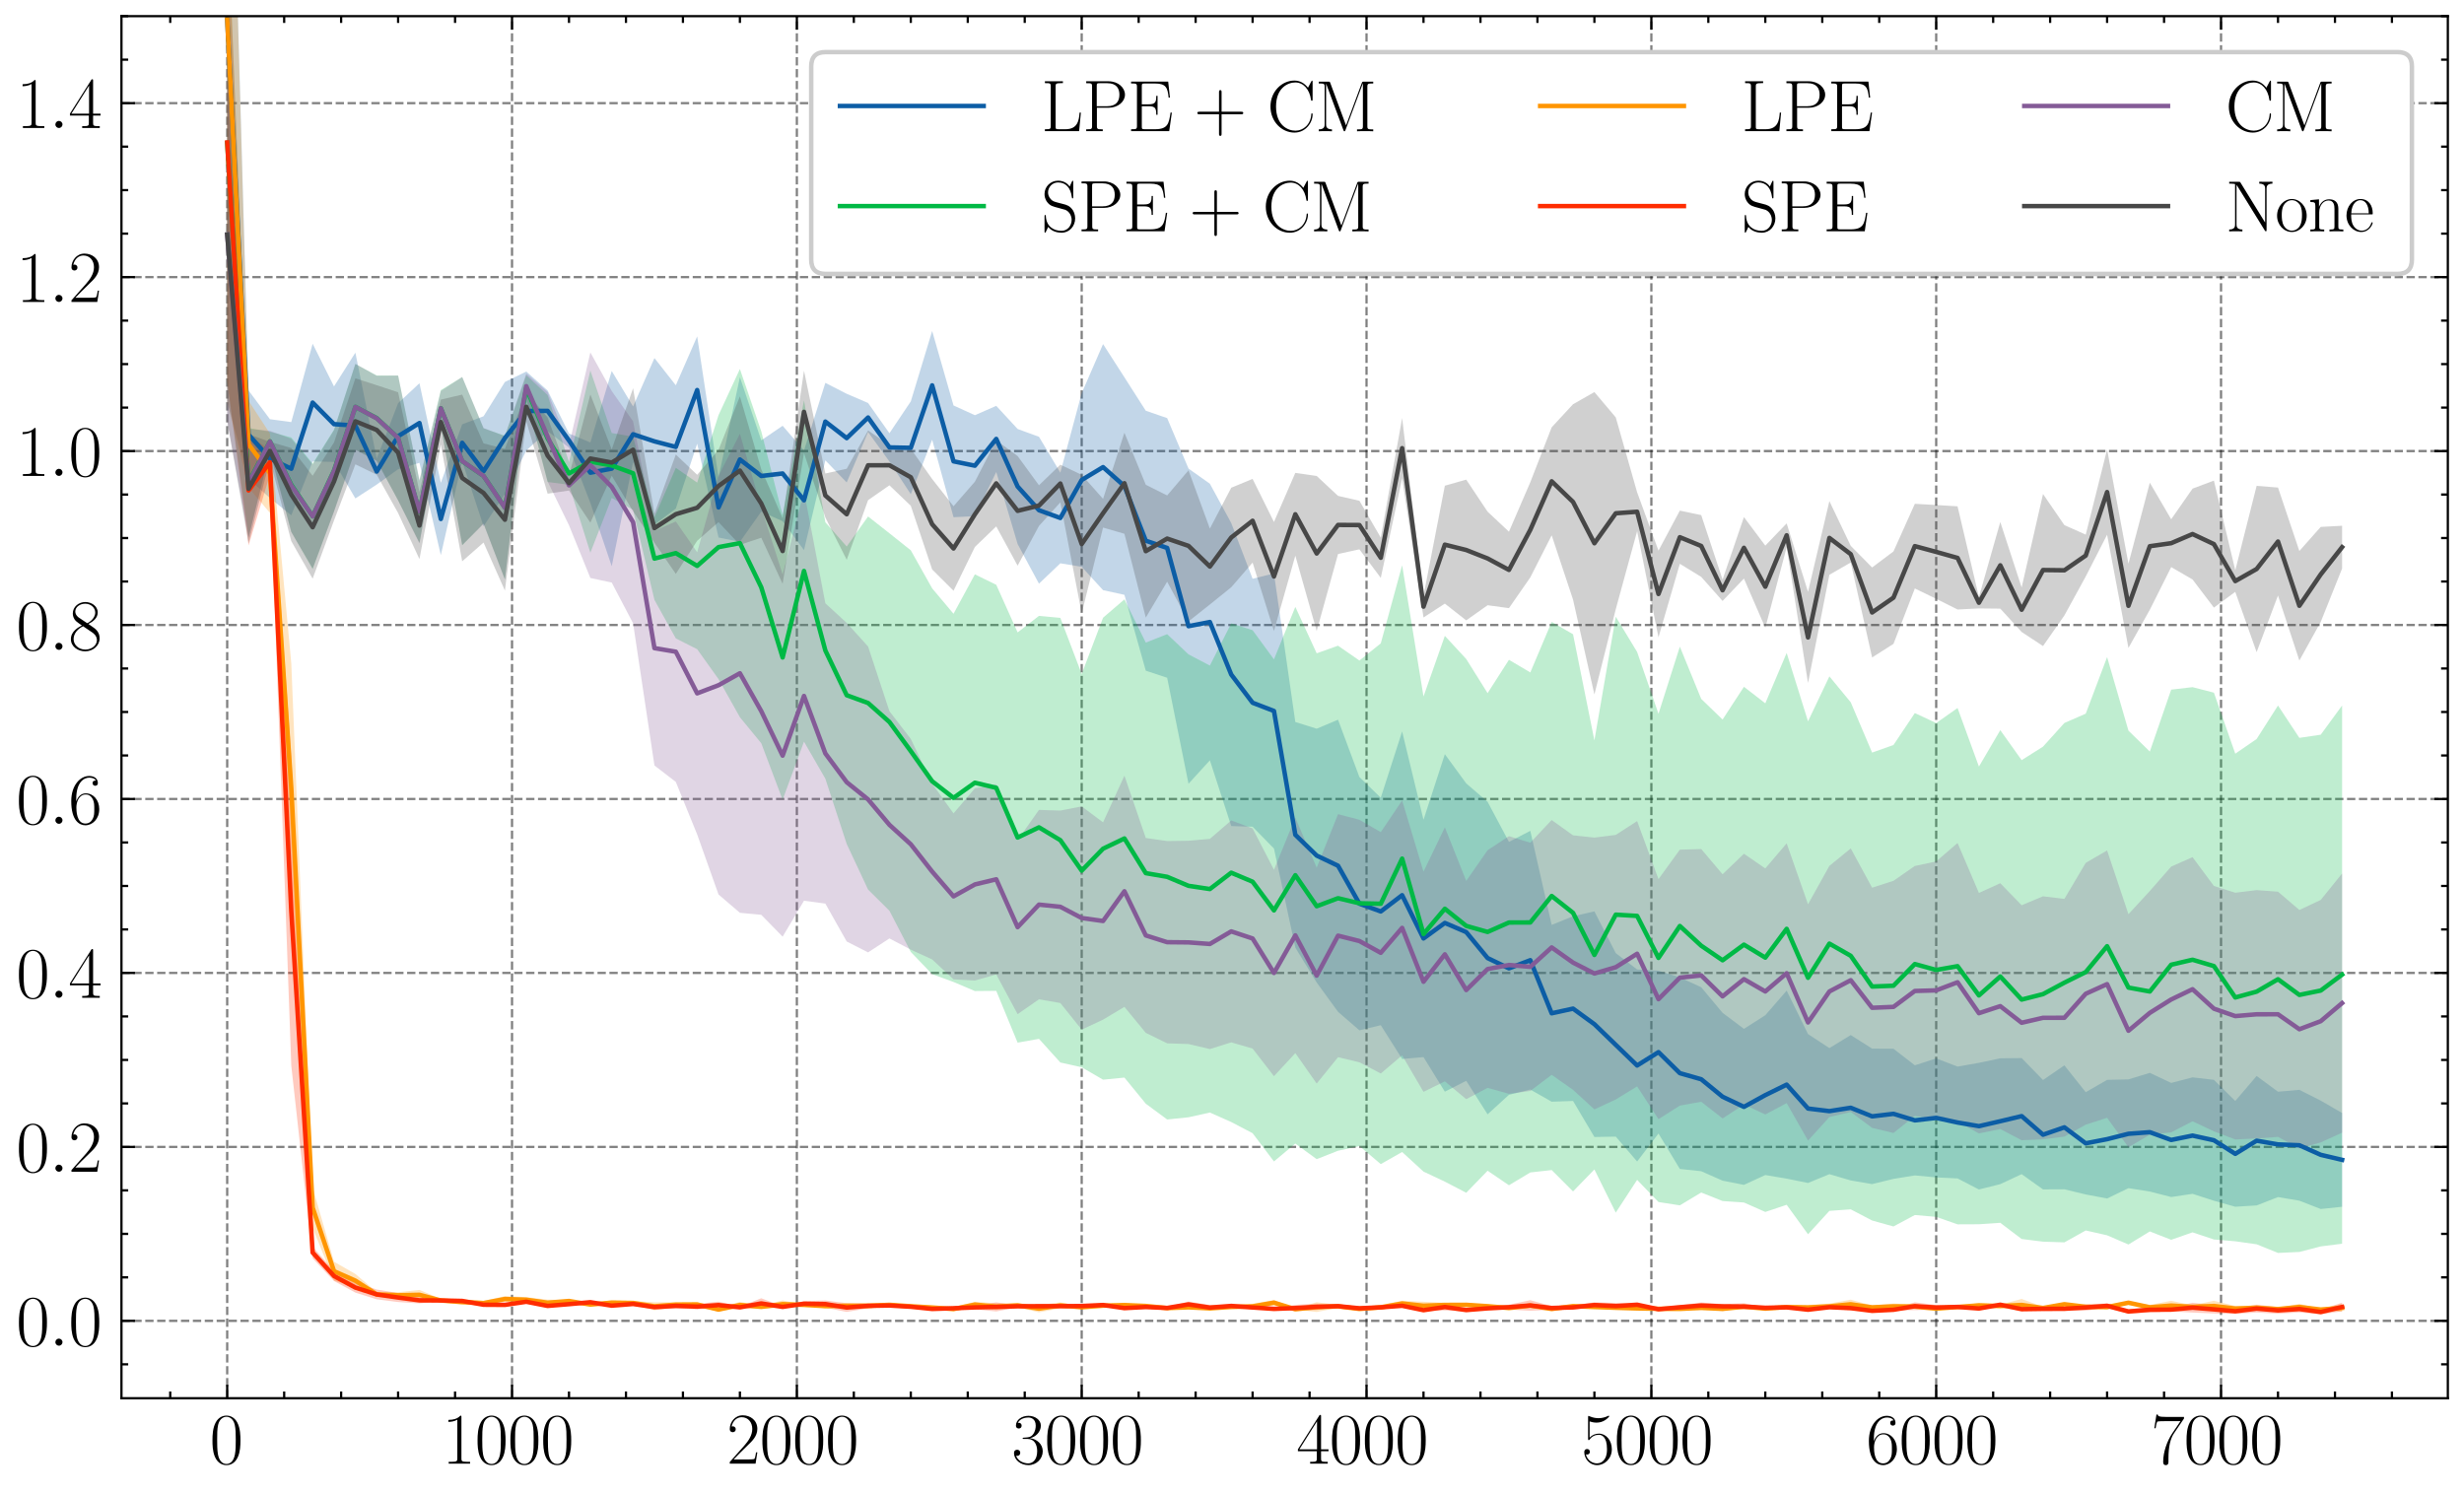 <?xml version="1.0" encoding="utf-8" standalone="no"?>
<!DOCTYPE svg PUBLIC "-//W3C//DTD SVG 1.1//EN"
  "http://www.w3.org/Graphics/SVG/1.1/DTD/svg11.dtd">
<svg xmlns:xlink="http://www.w3.org/1999/xlink" width="548.64pt" height="332.64pt" viewBox="0 0 548.64 332.64" xmlns="http://www.w3.org/2000/svg" version="1.1">
 <defs>
  <style type="text/css">*{stroke-linejoin: round; stroke-linecap: butt}</style>
 </defs>
 <g id="figure_1">
  <g id="patch_1">
   <path d="M 0 332.64 
L 548.64 332.64 
L 548.64 0 
L 0 0 
z
" style="fill: #ffffff"/>
  </g>
  <g id="axes_1">
   <g id="patch_2">
    <path d="M 27.044 311.371 
L 545.04 311.371 
L 545.04 3.6 
L 27.044 3.6 
z
" style="fill: #ffffff"/>
   </g>
   <g id="matplotlib.axis_1">
    <g id="xtick_1">
     <g id="line2d_1">
      <path d="M 50.589 311.371 
L 50.589 3.6 
" clip-path="url(#pd5d7620b4c)" style="fill: none; stroke-dasharray: 1.85,0.8; stroke-dashoffset: 0; stroke: #000000; stroke-opacity: 0.5; stroke-width: 0.5"/>
     </g>
     <g id="line2d_2">
      <defs>
       <path id="mc6d998f914" d="M 0 0 
L 0 -3 
" style="stroke: #000000; stroke-width: 0.5"/>
      </defs>
      <g>
       <use xlink:href="#mc6d998f914" x="50.589" y="311.371" style="stroke: #000000; stroke-width: 0.5"/>
      </g>
     </g>
     <g id="line2d_3">
      <defs>
       <path id="mfd5d78a273" d="M 0 0 
L 0 3 
" style="stroke: #000000; stroke-width: 0.5"/>
      </defs>
      <g>
       <use xlink:href="#mfd5d78a273" x="50.589" y="3.6" style="stroke: #000000; stroke-width: 0.5"/>
      </g>
     </g>
     <g id="text_1">
      <!-- $\mathdefault{0}$ -->
      <g transform="translate(46.687 325.941) scale(0.16 -0.16)">
       <defs>
        <path id="CMR17-30" d="M 2688 2025 
C 2688 2416 2682 3080 2413 3591 
C 2176 4039 1798 4198 1466 4198 
C 1158 4198 768 4058 525 3597 
C 269 3118 243 2524 243 2025 
C 243 1661 250 1106 448 619 
C 723 -39 1216 -128 1466 -128 
C 1760 -128 2208 -7 2470 600 
C 2662 1042 2688 1559 2688 2025 
z
M 1466 -26 
C 1056 -26 813 325 723 812 
C 653 1188 653 1738 653 2096 
C 653 2588 653 2997 736 3387 
C 858 3929 1216 4096 1466 4096 
C 1728 4096 2067 3923 2189 3400 
C 2272 3036 2278 2607 2278 2096 
C 2278 1680 2278 1169 2202 792 
C 2067 95 1690 -26 1466 -26 
z
" transform="scale(0.016)"/>
       </defs>
       <use xlink:href="#CMR17-30" transform="scale(0.996)"/>
      </g>
     </g>
    </g>
    <g id="xtick_2">
     <g id="line2d_4">
      <path d="M 114.01 311.371 
L 114.01 3.6 
" clip-path="url(#pd5d7620b4c)" style="fill: none; stroke-dasharray: 1.85,0.8; stroke-dashoffset: 0; stroke: #000000; stroke-opacity: 0.5; stroke-width: 0.5"/>
     </g>
     <g id="line2d_5">
      <g>
       <use xlink:href="#mc6d998f914" x="114.01" y="311.371" style="stroke: #000000; stroke-width: 0.5"/>
      </g>
     </g>
     <g id="line2d_6">
      <g>
       <use xlink:href="#mfd5d78a273" x="114.01" y="3.6" style="stroke: #000000; stroke-width: 0.5"/>
      </g>
     </g>
     <g id="text_2">
      <!-- $\mathdefault{1000}$ -->
      <g transform="translate(98.403 325.941) scale(0.16 -0.16)">
       <defs>
        <path id="CMR17-31" d="M 1702 4058 
C 1702 4192 1696 4192 1606 4192 
C 1357 3916 979 3827 621 3827 
C 602 3827 570 3827 563 3808 
C 557 3795 557 3782 557 3648 
C 755 3648 1088 3686 1344 3839 
L 1344 461 
C 1344 236 1331 160 781 160 
L 589 160 
L 589 0 
C 896 0 1216 0 1523 0 
C 1830 0 2150 0 2458 0 
L 2458 160 
L 2266 160 
C 1715 160 1702 230 1702 458 
L 1702 4058 
z
" transform="scale(0.016)"/>
       </defs>
       <use xlink:href="#CMR17-31" transform="scale(0.996)"/>
       <use xlink:href="#CMR17-30" transform="translate(45.69 0) scale(0.996)"/>
       <use xlink:href="#CMR17-30" transform="translate(91.381 0) scale(0.996)"/>
       <use xlink:href="#CMR17-30" transform="translate(137.071 0) scale(0.996)"/>
      </g>
     </g>
    </g>
    <g id="xtick_3">
     <g id="line2d_7">
      <path d="M 177.432 311.371 
L 177.432 3.6 
" clip-path="url(#pd5d7620b4c)" style="fill: none; stroke-dasharray: 1.85,0.8; stroke-dashoffset: 0; stroke: #000000; stroke-opacity: 0.5; stroke-width: 0.5"/>
     </g>
     <g id="line2d_8">
      <g>
       <use xlink:href="#mc6d998f914" x="177.432" y="311.371" style="stroke: #000000; stroke-width: 0.5"/>
      </g>
     </g>
     <g id="line2d_9">
      <g>
       <use xlink:href="#mfd5d78a273" x="177.432" y="3.6" style="stroke: #000000; stroke-width: 0.5"/>
      </g>
     </g>
     <g id="text_3">
      <!-- $\mathdefault{2000}$ -->
      <g transform="translate(161.824 325.941) scale(0.16 -0.16)">
       <defs>
        <path id="CMR17-32" d="M 2669 989 
L 2554 989 
C 2490 536 2438 459 2413 420 
C 2381 369 1920 369 1830 369 
L 602 369 
C 832 619 1280 1072 1824 1597 
C 2214 1967 2669 2402 2669 3035 
C 2669 3790 2067 4224 1395 4224 
C 691 4224 262 3604 262 3030 
C 262 2780 448 2748 525 2748 
C 589 2748 781 2787 781 3010 
C 781 3207 614 3264 525 3264 
C 486 3264 448 3258 422 3245 
C 544 3790 915 4058 1306 4058 
C 1862 4058 2227 3617 2227 3035 
C 2227 2479 1901 2000 1536 1584 
L 262 146 
L 262 0 
L 2515 0 
L 2669 989 
z
" transform="scale(0.016)"/>
       </defs>
       <use xlink:href="#CMR17-32" transform="scale(0.996)"/>
       <use xlink:href="#CMR17-30" transform="translate(45.69 0) scale(0.996)"/>
       <use xlink:href="#CMR17-30" transform="translate(91.381 0) scale(0.996)"/>
       <use xlink:href="#CMR17-30" transform="translate(137.071 0) scale(0.996)"/>
      </g>
     </g>
    </g>
    <g id="xtick_4">
     <g id="line2d_10">
      <path d="M 240.854 311.371 
L 240.854 3.6 
" clip-path="url(#pd5d7620b4c)" style="fill: none; stroke-dasharray: 1.85,0.8; stroke-dashoffset: 0; stroke: #000000; stroke-opacity: 0.5; stroke-width: 0.5"/>
     </g>
     <g id="line2d_11">
      <g>
       <use xlink:href="#mc6d998f914" x="240.854" y="311.371" style="stroke: #000000; stroke-width: 0.5"/>
      </g>
     </g>
     <g id="line2d_12">
      <g>
       <use xlink:href="#mfd5d78a273" x="240.854" y="3.6" style="stroke: #000000; stroke-width: 0.5"/>
      </g>
     </g>
     <g id="text_4">
      <!-- $\mathdefault{3000}$ -->
      <g transform="translate(225.246 325.941) scale(0.16 -0.16)">
       <defs>
        <path id="CMR17-33" d="M 1414 2157 
C 1984 2157 2234 1662 2234 1090 
C 2234 320 1824 25 1453 25 
C 1114 25 563 194 390 693 
C 422 680 454 680 486 680 
C 640 680 755 782 755 948 
C 755 1133 614 1216 486 1216 
C 378 1216 211 1165 211 926 
C 211 335 787 -128 1466 -128 
C 2176 -128 2720 430 2720 1085 
C 2720 1707 2208 2157 1600 2227 
C 2086 2328 2554 2756 2554 3329 
C 2554 3820 2048 4179 1472 4179 
C 890 4179 378 3829 378 3329 
C 378 3110 544 3072 627 3072 
C 762 3072 877 3155 877 3321 
C 877 3486 762 3569 627 3569 
C 602 3569 570 3569 544 3557 
C 730 3959 1235 4032 1459 4032 
C 1683 4032 2106 3925 2106 3320 
C 2106 3143 2080 2828 1862 2550 
C 1670 2304 1453 2304 1242 2284 
C 1210 2284 1062 2269 1037 2269 
C 992 2263 966 2257 966 2208 
C 966 2163 973 2157 1101 2157 
L 1414 2157 
z
" transform="scale(0.016)"/>
       </defs>
       <use xlink:href="#CMR17-33" transform="scale(0.996)"/>
       <use xlink:href="#CMR17-30" transform="translate(45.69 0) scale(0.996)"/>
       <use xlink:href="#CMR17-30" transform="translate(91.381 0) scale(0.996)"/>
       <use xlink:href="#CMR17-30" transform="translate(137.071 0) scale(0.996)"/>
      </g>
     </g>
    </g>
    <g id="xtick_5">
     <g id="line2d_13">
      <path d="M 304.275 311.371 
L 304.275 3.6 
" clip-path="url(#pd5d7620b4c)" style="fill: none; stroke-dasharray: 1.85,0.8; stroke-dashoffset: 0; stroke: #000000; stroke-opacity: 0.5; stroke-width: 0.5"/>
     </g>
     <g id="line2d_14">
      <g>
       <use xlink:href="#mc6d998f914" x="304.275" y="311.371" style="stroke: #000000; stroke-width: 0.5"/>
      </g>
     </g>
     <g id="line2d_15">
      <g>
       <use xlink:href="#mfd5d78a273" x="304.275" y="3.6" style="stroke: #000000; stroke-width: 0.5"/>
      </g>
     </g>
     <g id="text_5">
      <!-- $\mathdefault{4000}$ -->
      <g transform="translate(288.668 325.941) scale(0.16 -0.16)">
       <defs>
        <path id="CMR17-34" d="M 2150 4122 
C 2150 4256 2144 4256 2029 4256 
L 128 1254 
L 128 1088 
L 1779 1088 
L 1779 457 
C 1779 224 1766 160 1318 160 
L 1197 160 
L 1197 0 
C 1402 0 1747 0 1965 0 
C 2182 0 2528 0 2733 0 
L 2733 160 
L 2611 160 
C 2163 160 2150 224 2150 457 
L 2150 1088 
L 2803 1088 
L 2803 1254 
L 2150 1254 
L 2150 4122 
z
M 1798 3703 
L 1798 1254 
L 256 1254 
L 1798 3703 
z
" transform="scale(0.016)"/>
       </defs>
       <use xlink:href="#CMR17-34" transform="scale(0.996)"/>
       <use xlink:href="#CMR17-30" transform="translate(45.69 0) scale(0.996)"/>
       <use xlink:href="#CMR17-30" transform="translate(91.381 0) scale(0.996)"/>
       <use xlink:href="#CMR17-30" transform="translate(137.071 0) scale(0.996)"/>
      </g>
     </g>
    </g>
    <g id="xtick_6">
     <g id="line2d_16">
      <path d="M 367.697 311.371 
L 367.697 3.6 
" clip-path="url(#pd5d7620b4c)" style="fill: none; stroke-dasharray: 1.85,0.8; stroke-dashoffset: 0; stroke: #000000; stroke-opacity: 0.5; stroke-width: 0.5"/>
     </g>
     <g id="line2d_17">
      <g>
       <use xlink:href="#mc6d998f914" x="367.697" y="311.371" style="stroke: #000000; stroke-width: 0.5"/>
      </g>
     </g>
     <g id="line2d_18">
      <g>
       <use xlink:href="#mfd5d78a273" x="367.697" y="3.6" style="stroke: #000000; stroke-width: 0.5"/>
      </g>
     </g>
     <g id="text_6">
      <!-- $\mathdefault{5000}$ -->
      <g transform="translate(352.089 325.941) scale(0.16 -0.16)">
       <defs>
        <path id="CMR17-35" d="M 730 3692 
C 794 3666 1056 3584 1325 3584 
C 1920 3584 2246 3911 2432 4100 
C 2432 4157 2432 4192 2394 4192 
C 2387 4192 2374 4192 2323 4163 
C 2099 4058 1837 3973 1517 3973 
C 1325 3973 1037 3999 723 4139 
C 653 4171 640 4171 634 4171 
C 602 4171 595 4164 595 4037 
L 595 2203 
C 595 2089 595 2057 659 2057 
C 691 2057 704 2070 736 2114 
C 941 2401 1222 2522 1542 2522 
C 1766 2522 2246 2382 2246 1289 
C 2246 1085 2246 715 2054 421 
C 1894 159 1645 25 1370 25 
C 947 25 518 320 403 814 
C 429 807 480 795 506 795 
C 589 795 749 840 749 1038 
C 749 1210 627 1280 506 1280 
C 358 1280 262 1190 262 1011 
C 262 454 704 -128 1382 -128 
C 2042 -128 2669 440 2669 1264 
C 2669 2030 2170 2624 1549 2624 
C 1222 2624 947 2503 730 2274 
L 730 3692 
z
" transform="scale(0.016)"/>
       </defs>
       <use xlink:href="#CMR17-35" transform="scale(0.996)"/>
       <use xlink:href="#CMR17-30" transform="translate(45.69 0) scale(0.996)"/>
       <use xlink:href="#CMR17-30" transform="translate(91.381 0) scale(0.996)"/>
       <use xlink:href="#CMR17-30" transform="translate(137.071 0) scale(0.996)"/>
      </g>
     </g>
    </g>
    <g id="xtick_7">
     <g id="line2d_19">
      <path d="M 431.119 311.371 
L 431.119 3.6 
" clip-path="url(#pd5d7620b4c)" style="fill: none; stroke-dasharray: 1.85,0.8; stroke-dashoffset: 0; stroke: #000000; stroke-opacity: 0.5; stroke-width: 0.5"/>
     </g>
     <g id="line2d_20">
      <g>
       <use xlink:href="#mc6d998f914" x="431.119" y="311.371" style="stroke: #000000; stroke-width: 0.5"/>
      </g>
     </g>
     <g id="line2d_21">
      <g>
       <use xlink:href="#mfd5d78a273" x="431.119" y="3.6" style="stroke: #000000; stroke-width: 0.5"/>
      </g>
     </g>
     <g id="text_7">
      <!-- $\mathdefault{6000}$ -->
      <g transform="translate(415.511 325.941) scale(0.16 -0.16)">
       <defs>
        <path id="CMR17-36" d="M 678 2176 
C 678 3690 1395 4032 1811 4032 
C 1946 4032 2272 4009 2400 3776 
C 2298 3776 2106 3776 2106 3553 
C 2106 3381 2246 3323 2336 3323 
C 2394 3323 2566 3348 2566 3560 
C 2566 3954 2246 4179 1805 4179 
C 1043 4179 243 3390 243 1984 
C 243 253 966 -128 1478 -128 
C 2099 -128 2688 427 2688 1283 
C 2688 2081 2170 2662 1517 2662 
C 1126 2662 838 2407 678 1960 
L 678 2176 
z
M 1478 25 
C 691 25 691 1200 691 1436 
C 691 1896 909 2560 1504 2560 
C 1613 2560 1926 2560 2138 2120 
C 2253 1870 2253 1609 2253 1289 
C 2253 944 2253 690 2118 434 
C 1978 171 1773 25 1478 25 
z
" transform="scale(0.016)"/>
       </defs>
       <use xlink:href="#CMR17-36" transform="scale(0.996)"/>
       <use xlink:href="#CMR17-30" transform="translate(45.69 0) scale(0.996)"/>
       <use xlink:href="#CMR17-30" transform="translate(91.381 0) scale(0.996)"/>
       <use xlink:href="#CMR17-30" transform="translate(137.071 0) scale(0.996)"/>
      </g>
     </g>
    </g>
    <g id="xtick_8">
     <g id="line2d_22">
      <path d="M 494.54 311.371 
L 494.54 3.6 
" clip-path="url(#pd5d7620b4c)" style="fill: none; stroke-dasharray: 1.85,0.8; stroke-dashoffset: 0; stroke: #000000; stroke-opacity: 0.5; stroke-width: 0.5"/>
     </g>
     <g id="line2d_23">
      <g>
       <use xlink:href="#mc6d998f914" x="494.54" y="311.371" style="stroke: #000000; stroke-width: 0.5"/>
      </g>
     </g>
     <g id="line2d_24">
      <g>
       <use xlink:href="#mfd5d78a273" x="494.54" y="3.6" style="stroke: #000000; stroke-width: 0.5"/>
      </g>
     </g>
     <g id="text_8">
      <!-- $\mathdefault{7000}$ -->
      <g transform="translate(478.933 325.941) scale(0.16 -0.16)">
       <defs>
        <path id="CMR17-37" d="M 2886 3941 
L 2886 4081 
L 1382 4081 
C 634 4081 621 4165 595 4288 
L 480 4288 
L 294 3094 
L 410 3094 
C 429 3215 474 3540 550 3661 
C 589 3712 1062 3712 1171 3712 
L 2579 3712 
L 1869 2661 
C 1395 1954 1069 999 1069 165 
C 1069 89 1069 -128 1299 -128 
C 1530 -128 1530 89 1530 171 
L 1530 465 
C 1530 1508 1709 2196 2003 2636 
L 2886 3941 
z
" transform="scale(0.016)"/>
       </defs>
       <use xlink:href="#CMR17-37" transform="scale(0.996)"/>
       <use xlink:href="#CMR17-30" transform="translate(45.69 0) scale(0.996)"/>
       <use xlink:href="#CMR17-30" transform="translate(91.381 0) scale(0.996)"/>
       <use xlink:href="#CMR17-30" transform="translate(137.071 0) scale(0.996)"/>
      </g>
     </g>
    </g>
    <g id="xtick_9">
     <g id="line2d_25">
      <defs>
       <path id="m4b74ecca0e" d="M 0 0 
L 0 -1.5 
" style="stroke: #000000; stroke-width: 0.5"/>
      </defs>
      <g>
       <use xlink:href="#m4b74ecca0e" x="37.904" y="311.371" style="stroke: #000000; stroke-width: 0.5"/>
      </g>
     </g>
     <g id="line2d_26">
      <defs>
       <path id="m4e47b50ed5" d="M 0 0 
L 0 1.5 
" style="stroke: #000000; stroke-width: 0.5"/>
      </defs>
      <g>
       <use xlink:href="#m4e47b50ed5" x="37.904" y="3.6" style="stroke: #000000; stroke-width: 0.5"/>
      </g>
     </g>
    </g>
    <g id="xtick_10">
     <g id="line2d_27">
      <g>
       <use xlink:href="#m4b74ecca0e" x="63.273" y="311.371" style="stroke: #000000; stroke-width: 0.5"/>
      </g>
     </g>
     <g id="line2d_28">
      <g>
       <use xlink:href="#m4e47b50ed5" x="63.273" y="3.6" style="stroke: #000000; stroke-width: 0.5"/>
      </g>
     </g>
    </g>
    <g id="xtick_11">
     <g id="line2d_29">
      <g>
       <use xlink:href="#m4b74ecca0e" x="75.957" y="311.371" style="stroke: #000000; stroke-width: 0.5"/>
      </g>
     </g>
     <g id="line2d_30">
      <g>
       <use xlink:href="#m4e47b50ed5" x="75.957" y="3.6" style="stroke: #000000; stroke-width: 0.5"/>
      </g>
     </g>
    </g>
    <g id="xtick_12">
     <g id="line2d_31">
      <g>
       <use xlink:href="#m4b74ecca0e" x="88.642" y="311.371" style="stroke: #000000; stroke-width: 0.5"/>
      </g>
     </g>
     <g id="line2d_32">
      <g>
       <use xlink:href="#m4e47b50ed5" x="88.642" y="3.6" style="stroke: #000000; stroke-width: 0.5"/>
      </g>
     </g>
    </g>
    <g id="xtick_13">
     <g id="line2d_33">
      <g>
       <use xlink:href="#m4b74ecca0e" x="101.326" y="311.371" style="stroke: #000000; stroke-width: 0.5"/>
      </g>
     </g>
     <g id="line2d_34">
      <g>
       <use xlink:href="#m4e47b50ed5" x="101.326" y="3.6" style="stroke: #000000; stroke-width: 0.5"/>
      </g>
     </g>
    </g>
    <g id="xtick_14">
     <g id="line2d_35">
      <g>
       <use xlink:href="#m4b74ecca0e" x="126.695" y="311.371" style="stroke: #000000; stroke-width: 0.5"/>
      </g>
     </g>
     <g id="line2d_36">
      <g>
       <use xlink:href="#m4e47b50ed5" x="126.695" y="3.6" style="stroke: #000000; stroke-width: 0.5"/>
      </g>
     </g>
    </g>
    <g id="xtick_15">
     <g id="line2d_37">
      <g>
       <use xlink:href="#m4b74ecca0e" x="139.379" y="311.371" style="stroke: #000000; stroke-width: 0.5"/>
      </g>
     </g>
     <g id="line2d_38">
      <g>
       <use xlink:href="#m4e47b50ed5" x="139.379" y="3.6" style="stroke: #000000; stroke-width: 0.5"/>
      </g>
     </g>
    </g>
    <g id="xtick_16">
     <g id="line2d_39">
      <g>
       <use xlink:href="#m4b74ecca0e" x="152.063" y="311.371" style="stroke: #000000; stroke-width: 0.5"/>
      </g>
     </g>
     <g id="line2d_40">
      <g>
       <use xlink:href="#m4e47b50ed5" x="152.063" y="3.6" style="stroke: #000000; stroke-width: 0.5"/>
      </g>
     </g>
    </g>
    <g id="xtick_17">
     <g id="line2d_41">
      <g>
       <use xlink:href="#m4b74ecca0e" x="164.748" y="311.371" style="stroke: #000000; stroke-width: 0.5"/>
      </g>
     </g>
     <g id="line2d_42">
      <g>
       <use xlink:href="#m4e47b50ed5" x="164.748" y="3.6" style="stroke: #000000; stroke-width: 0.5"/>
      </g>
     </g>
    </g>
    <g id="xtick_18">
     <g id="line2d_43">
      <g>
       <use xlink:href="#m4b74ecca0e" x="190.116" y="311.371" style="stroke: #000000; stroke-width: 0.5"/>
      </g>
     </g>
     <g id="line2d_44">
      <g>
       <use xlink:href="#m4e47b50ed5" x="190.116" y="3.6" style="stroke: #000000; stroke-width: 0.5"/>
      </g>
     </g>
    </g>
    <g id="xtick_19">
     <g id="line2d_45">
      <g>
       <use xlink:href="#m4b74ecca0e" x="202.801" y="311.371" style="stroke: #000000; stroke-width: 0.5"/>
      </g>
     </g>
     <g id="line2d_46">
      <g>
       <use xlink:href="#m4e47b50ed5" x="202.801" y="3.6" style="stroke: #000000; stroke-width: 0.5"/>
      </g>
     </g>
    </g>
    <g id="xtick_20">
     <g id="line2d_47">
      <g>
       <use xlink:href="#m4b74ecca0e" x="215.485" y="311.371" style="stroke: #000000; stroke-width: 0.5"/>
      </g>
     </g>
     <g id="line2d_48">
      <g>
       <use xlink:href="#m4e47b50ed5" x="215.485" y="3.6" style="stroke: #000000; stroke-width: 0.5"/>
      </g>
     </g>
    </g>
    <g id="xtick_21">
     <g id="line2d_49">
      <g>
       <use xlink:href="#m4b74ecca0e" x="228.169" y="311.371" style="stroke: #000000; stroke-width: 0.5"/>
      </g>
     </g>
     <g id="line2d_50">
      <g>
       <use xlink:href="#m4e47b50ed5" x="228.169" y="3.6" style="stroke: #000000; stroke-width: 0.5"/>
      </g>
     </g>
    </g>
    <g id="xtick_22">
     <g id="line2d_51">
      <g>
       <use xlink:href="#m4b74ecca0e" x="253.538" y="311.371" style="stroke: #000000; stroke-width: 0.5"/>
      </g>
     </g>
     <g id="line2d_52">
      <g>
       <use xlink:href="#m4e47b50ed5" x="253.538" y="3.6" style="stroke: #000000; stroke-width: 0.5"/>
      </g>
     </g>
    </g>
    <g id="xtick_23">
     <g id="line2d_53">
      <g>
       <use xlink:href="#m4b74ecca0e" x="266.222" y="311.371" style="stroke: #000000; stroke-width: 0.5"/>
      </g>
     </g>
     <g id="line2d_54">
      <g>
       <use xlink:href="#m4e47b50ed5" x="266.222" y="3.6" style="stroke: #000000; stroke-width: 0.5"/>
      </g>
     </g>
    </g>
    <g id="xtick_24">
     <g id="line2d_55">
      <g>
       <use xlink:href="#m4b74ecca0e" x="278.907" y="311.371" style="stroke: #000000; stroke-width: 0.5"/>
      </g>
     </g>
     <g id="line2d_56">
      <g>
       <use xlink:href="#m4e47b50ed5" x="278.907" y="3.6" style="stroke: #000000; stroke-width: 0.5"/>
      </g>
     </g>
    </g>
    <g id="xtick_25">
     <g id="line2d_57">
      <g>
       <use xlink:href="#m4b74ecca0e" x="291.591" y="311.371" style="stroke: #000000; stroke-width: 0.5"/>
      </g>
     </g>
     <g id="line2d_58">
      <g>
       <use xlink:href="#m4e47b50ed5" x="291.591" y="3.6" style="stroke: #000000; stroke-width: 0.5"/>
      </g>
     </g>
    </g>
    <g id="xtick_26">
     <g id="line2d_59">
      <g>
       <use xlink:href="#m4b74ecca0e" x="316.96" y="311.371" style="stroke: #000000; stroke-width: 0.5"/>
      </g>
     </g>
     <g id="line2d_60">
      <g>
       <use xlink:href="#m4e47b50ed5" x="316.96" y="3.6" style="stroke: #000000; stroke-width: 0.5"/>
      </g>
     </g>
    </g>
    <g id="xtick_27">
     <g id="line2d_61">
      <g>
       <use xlink:href="#m4b74ecca0e" x="329.644" y="311.371" style="stroke: #000000; stroke-width: 0.5"/>
      </g>
     </g>
     <g id="line2d_62">
      <g>
       <use xlink:href="#m4e47b50ed5" x="329.644" y="3.6" style="stroke: #000000; stroke-width: 0.5"/>
      </g>
     </g>
    </g>
    <g id="xtick_28">
     <g id="line2d_63">
      <g>
       <use xlink:href="#m4b74ecca0e" x="342.328" y="311.371" style="stroke: #000000; stroke-width: 0.5"/>
      </g>
     </g>
     <g id="line2d_64">
      <g>
       <use xlink:href="#m4e47b50ed5" x="342.328" y="3.6" style="stroke: #000000; stroke-width: 0.5"/>
      </g>
     </g>
    </g>
    <g id="xtick_29">
     <g id="line2d_65">
      <g>
       <use xlink:href="#m4b74ecca0e" x="355.013" y="311.371" style="stroke: #000000; stroke-width: 0.5"/>
      </g>
     </g>
     <g id="line2d_66">
      <g>
       <use xlink:href="#m4e47b50ed5" x="355.013" y="3.6" style="stroke: #000000; stroke-width: 0.5"/>
      </g>
     </g>
    </g>
    <g id="xtick_30">
     <g id="line2d_67">
      <g>
       <use xlink:href="#m4b74ecca0e" x="380.381" y="311.371" style="stroke: #000000; stroke-width: 0.5"/>
      </g>
     </g>
     <g id="line2d_68">
      <g>
       <use xlink:href="#m4e47b50ed5" x="380.381" y="3.6" style="stroke: #000000; stroke-width: 0.5"/>
      </g>
     </g>
    </g>
    <g id="xtick_31">
     <g id="line2d_69">
      <g>
       <use xlink:href="#m4b74ecca0e" x="393.066" y="311.371" style="stroke: #000000; stroke-width: 0.5"/>
      </g>
     </g>
     <g id="line2d_70">
      <g>
       <use xlink:href="#m4e47b50ed5" x="393.066" y="3.6" style="stroke: #000000; stroke-width: 0.5"/>
      </g>
     </g>
    </g>
    <g id="xtick_32">
     <g id="line2d_71">
      <g>
       <use xlink:href="#m4b74ecca0e" x="405.75" y="311.371" style="stroke: #000000; stroke-width: 0.5"/>
      </g>
     </g>
     <g id="line2d_72">
      <g>
       <use xlink:href="#m4e47b50ed5" x="405.75" y="3.6" style="stroke: #000000; stroke-width: 0.5"/>
      </g>
     </g>
    </g>
    <g id="xtick_33">
     <g id="line2d_73">
      <g>
       <use xlink:href="#m4b74ecca0e" x="418.434" y="311.371" style="stroke: #000000; stroke-width: 0.5"/>
      </g>
     </g>
     <g id="line2d_74">
      <g>
       <use xlink:href="#m4e47b50ed5" x="418.434" y="3.6" style="stroke: #000000; stroke-width: 0.5"/>
      </g>
     </g>
    </g>
    <g id="xtick_34">
     <g id="line2d_75">
      <g>
       <use xlink:href="#m4b74ecca0e" x="443.803" y="311.371" style="stroke: #000000; stroke-width: 0.5"/>
      </g>
     </g>
     <g id="line2d_76">
      <g>
       <use xlink:href="#m4e47b50ed5" x="443.803" y="3.6" style="stroke: #000000; stroke-width: 0.5"/>
      </g>
     </g>
    </g>
    <g id="xtick_35">
     <g id="line2d_77">
      <g>
       <use xlink:href="#m4b74ecca0e" x="456.487" y="311.371" style="stroke: #000000; stroke-width: 0.5"/>
      </g>
     </g>
     <g id="line2d_78">
      <g>
       <use xlink:href="#m4e47b50ed5" x="456.487" y="3.6" style="stroke: #000000; stroke-width: 0.5"/>
      </g>
     </g>
    </g>
    <g id="xtick_36">
     <g id="line2d_79">
      <g>
       <use xlink:href="#m4b74ecca0e" x="469.172" y="311.371" style="stroke: #000000; stroke-width: 0.5"/>
      </g>
     </g>
     <g id="line2d_80">
      <g>
       <use xlink:href="#m4e47b50ed5" x="469.172" y="3.6" style="stroke: #000000; stroke-width: 0.5"/>
      </g>
     </g>
    </g>
    <g id="xtick_37">
     <g id="line2d_81">
      <g>
       <use xlink:href="#m4b74ecca0e" x="481.856" y="311.371" style="stroke: #000000; stroke-width: 0.5"/>
      </g>
     </g>
     <g id="line2d_82">
      <g>
       <use xlink:href="#m4e47b50ed5" x="481.856" y="3.6" style="stroke: #000000; stroke-width: 0.5"/>
      </g>
     </g>
    </g>
    <g id="xtick_38">
     <g id="line2d_83">
      <g>
       <use xlink:href="#m4b74ecca0e" x="507.225" y="311.371" style="stroke: #000000; stroke-width: 0.5"/>
      </g>
     </g>
     <g id="line2d_84">
      <g>
       <use xlink:href="#m4e47b50ed5" x="507.225" y="3.6" style="stroke: #000000; stroke-width: 0.5"/>
      </g>
     </g>
    </g>
    <g id="xtick_39">
     <g id="line2d_85">
      <g>
       <use xlink:href="#m4b74ecca0e" x="519.909" y="311.371" style="stroke: #000000; stroke-width: 0.5"/>
      </g>
     </g>
     <g id="line2d_86">
      <g>
       <use xlink:href="#m4e47b50ed5" x="519.909" y="3.6" style="stroke: #000000; stroke-width: 0.5"/>
      </g>
     </g>
    </g>
    <g id="xtick_40">
     <g id="line2d_87">
      <g>
       <use xlink:href="#m4b74ecca0e" x="532.593" y="311.371" style="stroke: #000000; stroke-width: 0.5"/>
      </g>
     </g>
     <g id="line2d_88">
      <g>
       <use xlink:href="#m4e47b50ed5" x="532.593" y="3.6" style="stroke: #000000; stroke-width: 0.5"/>
      </g>
     </g>
    </g>
   </g>
   <g id="matplotlib.axis_2">
    <g id="ytick_1">
     <g id="line2d_89">
      <path d="M 27.044 294.136 
L 545.04 294.136 
" clip-path="url(#pd5d7620b4c)" style="fill: none; stroke-dasharray: 1.85,0.8; stroke-dashoffset: 0; stroke: #000000; stroke-opacity: 0.5; stroke-width: 0.5"/>
     </g>
     <g id="line2d_90">
      <defs>
       <path id="m34a4369a8f" d="M 0 0 
L 3 0 
" style="stroke: #000000; stroke-width: 0.5"/>
      </defs>
      <g>
       <use xlink:href="#m34a4369a8f" x="27.044" y="294.136" style="stroke: #000000; stroke-width: 0.5"/>
      </g>
     </g>
     <g id="line2d_91">
      <defs>
       <path id="m1b373a3805" d="M 0 0 
L -3 0 
" style="stroke: #000000; stroke-width: 0.5"/>
      </defs>
      <g>
       <use xlink:href="#m1b373a3805" x="545.04" y="294.136" style="stroke: #000000; stroke-width: 0.5"/>
      </g>
     </g>
     <g id="text_9">
      <!-- $\mathdefault{0.0}$ -->
      <g transform="translate(3.6 299.671) scale(0.16 -0.16)">
       <defs>
        <path id="CMMI12-3a" d="M 1178 307 
C 1178 492 1024 619 870 619 
C 685 619 557 466 557 313 
C 557 128 710 0 864 0 
C 1050 0 1178 153 1178 307 
z
" transform="scale(0.016)"/>
       </defs>
       <use xlink:href="#CMR17-30" transform="scale(0.996)"/>
       <use xlink:href="#CMMI12-3a" transform="translate(45.69 0) scale(0.996)"/>
       <use xlink:href="#CMR17-30" transform="translate(72.788 0) scale(0.996)"/>
      </g>
     </g>
    </g>
    <g id="ytick_2">
     <g id="line2d_92">
      <path d="M 27.044 255.398 
L 545.04 255.398 
" clip-path="url(#pd5d7620b4c)" style="fill: none; stroke-dasharray: 1.85,0.8; stroke-dashoffset: 0; stroke: #000000; stroke-opacity: 0.5; stroke-width: 0.5"/>
     </g>
     <g id="line2d_93">
      <g>
       <use xlink:href="#m34a4369a8f" x="27.044" y="255.398" style="stroke: #000000; stroke-width: 0.5"/>
      </g>
     </g>
     <g id="line2d_94">
      <g>
       <use xlink:href="#m1b373a3805" x="545.04" y="255.398" style="stroke: #000000; stroke-width: 0.5"/>
      </g>
     </g>
     <g id="text_10">
      <!-- $\mathdefault{0.2}$ -->
      <g transform="translate(3.6 260.933) scale(0.16 -0.16)">
       <use xlink:href="#CMR17-30" transform="scale(0.996)"/>
       <use xlink:href="#CMMI12-3a" transform="translate(45.69 0) scale(0.996)"/>
       <use xlink:href="#CMR17-32" transform="translate(72.788 0) scale(0.996)"/>
      </g>
     </g>
    </g>
    <g id="ytick_3">
     <g id="line2d_95">
      <path d="M 27.044 216.66 
L 545.04 216.66 
" clip-path="url(#pd5d7620b4c)" style="fill: none; stroke-dasharray: 1.85,0.8; stroke-dashoffset: 0; stroke: #000000; stroke-opacity: 0.5; stroke-width: 0.5"/>
     </g>
     <g id="line2d_96">
      <g>
       <use xlink:href="#m34a4369a8f" x="27.044" y="216.66" style="stroke: #000000; stroke-width: 0.5"/>
      </g>
     </g>
     <g id="line2d_97">
      <g>
       <use xlink:href="#m1b373a3805" x="545.04" y="216.66" style="stroke: #000000; stroke-width: 0.5"/>
      </g>
     </g>
     <g id="text_11">
      <!-- $\mathdefault{0.4}$ -->
      <g transform="translate(3.6 222.194) scale(0.16 -0.16)">
       <use xlink:href="#CMR17-30" transform="scale(0.996)"/>
       <use xlink:href="#CMMI12-3a" transform="translate(45.69 0) scale(0.996)"/>
       <use xlink:href="#CMR17-34" transform="translate(72.788 0) scale(0.996)"/>
      </g>
     </g>
    </g>
    <g id="ytick_4">
     <g id="line2d_98">
      <path d="M 27.044 177.921 
L 545.04 177.921 
" clip-path="url(#pd5d7620b4c)" style="fill: none; stroke-dasharray: 1.85,0.8; stroke-dashoffset: 0; stroke: #000000; stroke-opacity: 0.5; stroke-width: 0.5"/>
     </g>
     <g id="line2d_99">
      <g>
       <use xlink:href="#m34a4369a8f" x="27.044" y="177.921" style="stroke: #000000; stroke-width: 0.5"/>
      </g>
     </g>
     <g id="line2d_100">
      <g>
       <use xlink:href="#m1b373a3805" x="545.04" y="177.921" style="stroke: #000000; stroke-width: 0.5"/>
      </g>
     </g>
     <g id="text_12">
      <!-- $\mathdefault{0.6}$ -->
      <g transform="translate(3.6 183.456) scale(0.16 -0.16)">
       <use xlink:href="#CMR17-30" transform="scale(0.996)"/>
       <use xlink:href="#CMMI12-3a" transform="translate(45.69 0) scale(0.996)"/>
       <use xlink:href="#CMR17-36" transform="translate(72.788 0) scale(0.996)"/>
      </g>
     </g>
    </g>
    <g id="ytick_5">
     <g id="line2d_101">
      <path d="M 27.044 139.183 
L 545.04 139.183 
" clip-path="url(#pd5d7620b4c)" style="fill: none; stroke-dasharray: 1.85,0.8; stroke-dashoffset: 0; stroke: #000000; stroke-opacity: 0.5; stroke-width: 0.5"/>
     </g>
     <g id="line2d_102">
      <g>
       <use xlink:href="#m34a4369a8f" x="27.044" y="139.183" style="stroke: #000000; stroke-width: 0.5"/>
      </g>
     </g>
     <g id="line2d_103">
      <g>
       <use xlink:href="#m1b373a3805" x="545.04" y="139.183" style="stroke: #000000; stroke-width: 0.5"/>
      </g>
     </g>
     <g id="text_13">
      <!-- $\mathdefault{0.8}$ -->
      <g transform="translate(3.6 144.718) scale(0.16 -0.16)">
       <defs>
        <path id="CMR17-38" d="M 1741 2264 
C 2144 2467 2554 2773 2554 3263 
C 2554 3841 1990 4179 1472 4179 
C 890 4179 378 3759 378 3180 
C 378 3021 416 2747 666 2505 
C 730 2442 998 2251 1171 2130 
C 883 1983 211 1634 211 934 
C 211 279 838 -128 1459 -128 
C 2144 -128 2720 362 2720 1010 
C 2720 1590 2330 1857 2074 2029 
L 1741 2264 
z
M 902 2822 
C 851 2854 595 3051 595 3351 
C 595 3739 998 4032 1459 4032 
C 1965 4032 2336 3676 2336 3262 
C 2336 2669 1670 2331 1638 2331 
C 1632 2331 1626 2331 1574 2370 
L 902 2822 
z
M 2080 1519 
C 2176 1449 2483 1240 2483 851 
C 2483 381 2010 25 1472 25 
C 890 25 448 438 448 940 
C 448 1443 838 1862 1280 2060 
L 2080 1519 
z
" transform="scale(0.016)"/>
       </defs>
       <use xlink:href="#CMR17-30" transform="scale(0.996)"/>
       <use xlink:href="#CMMI12-3a" transform="translate(45.69 0) scale(0.996)"/>
       <use xlink:href="#CMR17-38" transform="translate(72.788 0) scale(0.996)"/>
      </g>
     </g>
    </g>
    <g id="ytick_6">
     <g id="line2d_104">
      <path d="M 27.044 100.445 
L 545.04 100.445 
" clip-path="url(#pd5d7620b4c)" style="fill: none; stroke-dasharray: 1.85,0.8; stroke-dashoffset: 0; stroke: #000000; stroke-opacity: 0.5; stroke-width: 0.5"/>
     </g>
     <g id="line2d_105">
      <g>
       <use xlink:href="#m34a4369a8f" x="27.044" y="100.445" style="stroke: #000000; stroke-width: 0.5"/>
      </g>
     </g>
     <g id="line2d_106">
      <g>
       <use xlink:href="#m1b373a3805" x="545.04" y="100.445" style="stroke: #000000; stroke-width: 0.5"/>
      </g>
     </g>
     <g id="text_14">
      <!-- $\mathdefault{1.0}$ -->
      <g transform="translate(3.6 105.98) scale(0.16 -0.16)">
       <use xlink:href="#CMR17-31" transform="scale(0.996)"/>
       <use xlink:href="#CMMI12-3a" transform="translate(45.69 0) scale(0.996)"/>
       <use xlink:href="#CMR17-30" transform="translate(72.788 0) scale(0.996)"/>
      </g>
     </g>
    </g>
    <g id="ytick_7">
     <g id="line2d_107">
      <path d="M 27.044 61.707 
L 545.04 61.707 
" clip-path="url(#pd5d7620b4c)" style="fill: none; stroke-dasharray: 1.85,0.8; stroke-dashoffset: 0; stroke: #000000; stroke-opacity: 0.5; stroke-width: 0.5"/>
     </g>
     <g id="line2d_108">
      <g>
       <use xlink:href="#m34a4369a8f" x="27.044" y="61.707" style="stroke: #000000; stroke-width: 0.5"/>
      </g>
     </g>
     <g id="line2d_109">
      <g>
       <use xlink:href="#m1b373a3805" x="545.04" y="61.707" style="stroke: #000000; stroke-width: 0.5"/>
      </g>
     </g>
     <g id="text_15">
      <!-- $\mathdefault{1.2}$ -->
      <g transform="translate(3.6 67.242) scale(0.16 -0.16)">
       <use xlink:href="#CMR17-31" transform="scale(0.996)"/>
       <use xlink:href="#CMMI12-3a" transform="translate(45.69 0) scale(0.996)"/>
       <use xlink:href="#CMR17-32" transform="translate(72.788 0) scale(0.996)"/>
      </g>
     </g>
    </g>
    <g id="ytick_8">
     <g id="line2d_110">
      <path d="M 27.044 22.969 
L 545.04 22.969 
" clip-path="url(#pd5d7620b4c)" style="fill: none; stroke-dasharray: 1.85,0.8; stroke-dashoffset: 0; stroke: #000000; stroke-opacity: 0.5; stroke-width: 0.5"/>
     </g>
     <g id="line2d_111">
      <g>
       <use xlink:href="#m34a4369a8f" x="27.044" y="22.969" style="stroke: #000000; stroke-width: 0.5"/>
      </g>
     </g>
     <g id="line2d_112">
      <g>
       <use xlink:href="#m1b373a3805" x="545.04" y="22.969" style="stroke: #000000; stroke-width: 0.5"/>
      </g>
     </g>
     <g id="text_16">
      <!-- $\mathdefault{1.4}$ -->
      <g transform="translate(3.6 28.504) scale(0.16 -0.16)">
       <use xlink:href="#CMR17-31" transform="scale(0.996)"/>
       <use xlink:href="#CMMI12-3a" transform="translate(45.69 0) scale(0.996)"/>
       <use xlink:href="#CMR17-34" transform="translate(72.788 0) scale(0.996)"/>
      </g>
     </g>
    </g>
    <g id="ytick_9">
     <g id="line2d_113">
      <defs>
       <path id="m5b6910f00c" d="M 0 0 
L 1.5 0 
" style="stroke: #000000; stroke-width: 0.5"/>
      </defs>
      <g>
       <use xlink:href="#m5b6910f00c" x="27.044" y="303.82" style="stroke: #000000; stroke-width: 0.5"/>
      </g>
     </g>
     <g id="line2d_114">
      <defs>
       <path id="ma8647e8079" d="M 0 0 
L -1.5 0 
" style="stroke: #000000; stroke-width: 0.5"/>
      </defs>
      <g>
       <use xlink:href="#ma8647e8079" x="545.04" y="303.82" style="stroke: #000000; stroke-width: 0.5"/>
      </g>
     </g>
    </g>
    <g id="ytick_10">
     <g id="line2d_115">
      <g>
       <use xlink:href="#m5b6910f00c" x="27.044" y="284.451" style="stroke: #000000; stroke-width: 0.5"/>
      </g>
     </g>
     <g id="line2d_116">
      <g>
       <use xlink:href="#ma8647e8079" x="545.04" y="284.451" style="stroke: #000000; stroke-width: 0.5"/>
      </g>
     </g>
    </g>
    <g id="ytick_11">
     <g id="line2d_117">
      <g>
       <use xlink:href="#m5b6910f00c" x="27.044" y="274.767" style="stroke: #000000; stroke-width: 0.5"/>
      </g>
     </g>
     <g id="line2d_118">
      <g>
       <use xlink:href="#ma8647e8079" x="545.04" y="274.767" style="stroke: #000000; stroke-width: 0.5"/>
      </g>
     </g>
    </g>
    <g id="ytick_12">
     <g id="line2d_119">
      <g>
       <use xlink:href="#m5b6910f00c" x="27.044" y="265.082" style="stroke: #000000; stroke-width: 0.5"/>
      </g>
     </g>
     <g id="line2d_120">
      <g>
       <use xlink:href="#ma8647e8079" x="545.04" y="265.082" style="stroke: #000000; stroke-width: 0.5"/>
      </g>
     </g>
    </g>
    <g id="ytick_13">
     <g id="line2d_121">
      <g>
       <use xlink:href="#m5b6910f00c" x="27.044" y="245.713" style="stroke: #000000; stroke-width: 0.5"/>
      </g>
     </g>
     <g id="line2d_122">
      <g>
       <use xlink:href="#ma8647e8079" x="545.04" y="245.713" style="stroke: #000000; stroke-width: 0.5"/>
      </g>
     </g>
    </g>
    <g id="ytick_14">
     <g id="line2d_123">
      <g>
       <use xlink:href="#m5b6910f00c" x="27.044" y="236.029" style="stroke: #000000; stroke-width: 0.5"/>
      </g>
     </g>
     <g id="line2d_124">
      <g>
       <use xlink:href="#ma8647e8079" x="545.04" y="236.029" style="stroke: #000000; stroke-width: 0.5"/>
      </g>
     </g>
    </g>
    <g id="ytick_15">
     <g id="line2d_125">
      <g>
       <use xlink:href="#m5b6910f00c" x="27.044" y="226.344" style="stroke: #000000; stroke-width: 0.5"/>
      </g>
     </g>
     <g id="line2d_126">
      <g>
       <use xlink:href="#ma8647e8079" x="545.04" y="226.344" style="stroke: #000000; stroke-width: 0.5"/>
      </g>
     </g>
    </g>
    <g id="ytick_16">
     <g id="line2d_127">
      <g>
       <use xlink:href="#m5b6910f00c" x="27.044" y="206.975" style="stroke: #000000; stroke-width: 0.5"/>
      </g>
     </g>
     <g id="line2d_128">
      <g>
       <use xlink:href="#ma8647e8079" x="545.04" y="206.975" style="stroke: #000000; stroke-width: 0.5"/>
      </g>
     </g>
    </g>
    <g id="ytick_17">
     <g id="line2d_129">
      <g>
       <use xlink:href="#m5b6910f00c" x="27.044" y="197.291" style="stroke: #000000; stroke-width: 0.5"/>
      </g>
     </g>
     <g id="line2d_130">
      <g>
       <use xlink:href="#ma8647e8079" x="545.04" y="197.291" style="stroke: #000000; stroke-width: 0.5"/>
      </g>
     </g>
    </g>
    <g id="ytick_18">
     <g id="line2d_131">
      <g>
       <use xlink:href="#m5b6910f00c" x="27.044" y="187.606" style="stroke: #000000; stroke-width: 0.5"/>
      </g>
     </g>
     <g id="line2d_132">
      <g>
       <use xlink:href="#ma8647e8079" x="545.04" y="187.606" style="stroke: #000000; stroke-width: 0.5"/>
      </g>
     </g>
    </g>
    <g id="ytick_19">
     <g id="line2d_133">
      <g>
       <use xlink:href="#m5b6910f00c" x="27.044" y="168.237" style="stroke: #000000; stroke-width: 0.5"/>
      </g>
     </g>
     <g id="line2d_134">
      <g>
       <use xlink:href="#ma8647e8079" x="545.04" y="168.237" style="stroke: #000000; stroke-width: 0.5"/>
      </g>
     </g>
    </g>
    <g id="ytick_20">
     <g id="line2d_135">
      <g>
       <use xlink:href="#m5b6910f00c" x="27.044" y="158.552" style="stroke: #000000; stroke-width: 0.5"/>
      </g>
     </g>
     <g id="line2d_136">
      <g>
       <use xlink:href="#ma8647e8079" x="545.04" y="158.552" style="stroke: #000000; stroke-width: 0.5"/>
      </g>
     </g>
    </g>
    <g id="ytick_21">
     <g id="line2d_137">
      <g>
       <use xlink:href="#m5b6910f00c" x="27.044" y="148.868" style="stroke: #000000; stroke-width: 0.5"/>
      </g>
     </g>
     <g id="line2d_138">
      <g>
       <use xlink:href="#ma8647e8079" x="545.04" y="148.868" style="stroke: #000000; stroke-width: 0.5"/>
      </g>
     </g>
    </g>
    <g id="ytick_22">
     <g id="line2d_139">
      <g>
       <use xlink:href="#m5b6910f00c" x="27.044" y="129.499" style="stroke: #000000; stroke-width: 0.5"/>
      </g>
     </g>
     <g id="line2d_140">
      <g>
       <use xlink:href="#ma8647e8079" x="545.04" y="129.499" style="stroke: #000000; stroke-width: 0.5"/>
      </g>
     </g>
    </g>
    <g id="ytick_23">
     <g id="line2d_141">
      <g>
       <use xlink:href="#m5b6910f00c" x="27.044" y="119.814" style="stroke: #000000; stroke-width: 0.5"/>
      </g>
     </g>
     <g id="line2d_142">
      <g>
       <use xlink:href="#ma8647e8079" x="545.04" y="119.814" style="stroke: #000000; stroke-width: 0.5"/>
      </g>
     </g>
    </g>
    <g id="ytick_24">
     <g id="line2d_143">
      <g>
       <use xlink:href="#m5b6910f00c" x="27.044" y="110.13" style="stroke: #000000; stroke-width: 0.5"/>
      </g>
     </g>
     <g id="line2d_144">
      <g>
       <use xlink:href="#ma8647e8079" x="545.04" y="110.13" style="stroke: #000000; stroke-width: 0.5"/>
      </g>
     </g>
    </g>
    <g id="ytick_25">
     <g id="line2d_145">
      <g>
       <use xlink:href="#m5b6910f00c" x="27.044" y="90.761" style="stroke: #000000; stroke-width: 0.5"/>
      </g>
     </g>
     <g id="line2d_146">
      <g>
       <use xlink:href="#ma8647e8079" x="545.04" y="90.761" style="stroke: #000000; stroke-width: 0.5"/>
      </g>
     </g>
    </g>
    <g id="ytick_26">
     <g id="line2d_147">
      <g>
       <use xlink:href="#m5b6910f00c" x="27.044" y="81.076" style="stroke: #000000; stroke-width: 0.5"/>
      </g>
     </g>
     <g id="line2d_148">
      <g>
       <use xlink:href="#ma8647e8079" x="545.04" y="81.076" style="stroke: #000000; stroke-width: 0.5"/>
      </g>
     </g>
    </g>
    <g id="ytick_27">
     <g id="line2d_149">
      <g>
       <use xlink:href="#m5b6910f00c" x="27.044" y="71.392" style="stroke: #000000; stroke-width: 0.5"/>
      </g>
     </g>
     <g id="line2d_150">
      <g>
       <use xlink:href="#ma8647e8079" x="545.04" y="71.392" style="stroke: #000000; stroke-width: 0.5"/>
      </g>
     </g>
    </g>
    <g id="ytick_28">
     <g id="line2d_151">
      <g>
       <use xlink:href="#m5b6910f00c" x="27.044" y="52.023" style="stroke: #000000; stroke-width: 0.5"/>
      </g>
     </g>
     <g id="line2d_152">
      <g>
       <use xlink:href="#ma8647e8079" x="545.04" y="52.023" style="stroke: #000000; stroke-width: 0.5"/>
      </g>
     </g>
    </g>
    <g id="ytick_29">
     <g id="line2d_153">
      <g>
       <use xlink:href="#m5b6910f00c" x="27.044" y="42.338" style="stroke: #000000; stroke-width: 0.5"/>
      </g>
     </g>
     <g id="line2d_154">
      <g>
       <use xlink:href="#ma8647e8079" x="545.04" y="42.338" style="stroke: #000000; stroke-width: 0.5"/>
      </g>
     </g>
    </g>
    <g id="ytick_30">
     <g id="line2d_155">
      <g>
       <use xlink:href="#m5b6910f00c" x="27.044" y="32.654" style="stroke: #000000; stroke-width: 0.5"/>
      </g>
     </g>
     <g id="line2d_156">
      <g>
       <use xlink:href="#ma8647e8079" x="545.04" y="32.654" style="stroke: #000000; stroke-width: 0.5"/>
      </g>
     </g>
    </g>
    <g id="ytick_31">
     <g id="line2d_157">
      <g>
       <use xlink:href="#m5b6910f00c" x="27.044" y="13.285" style="stroke: #000000; stroke-width: 0.5"/>
      </g>
     </g>
     <g id="line2d_158">
      <g>
       <use xlink:href="#ma8647e8079" x="545.04" y="13.285" style="stroke: #000000; stroke-width: 0.5"/>
      </g>
     </g>
    </g>
    <g id="ytick_32">
     <g id="line2d_159">
      <g>
       <use xlink:href="#m5b6910f00c" x="27.044" y="3.6" style="stroke: #000000; stroke-width: 0.5"/>
      </g>
     </g>
     <g id="line2d_160">
      <g>
       <use xlink:href="#ma8647e8079" x="545.04" y="3.6" style="stroke: #000000; stroke-width: 0.5"/>
      </g>
     </g>
    </g>
   </g>
   <g id="PolyCollection_1">
    <path d="M 50.589 89.435 
L 50.589 -80.798 
L 55.345 86.956 
L 60.102 93.352 
L 64.859 93.998 
L 69.615 76.542 
L 74.372 86.05 
L 79.129 78.535 
L 83.885 102.093 
L 88.642 89.783 
L 93.398 85.337 
L 98.155 107.52 
L 102.912 94.488 
L 107.668 92.696 
L 112.425 85.058 
L 117.182 82.737 
L 121.938 86.967 
L 126.695 96.537 
L 131.451 98.537 
L 136.208 82.612 
L 140.965 90.52 
L 145.721 79.741 
L 150.478 85.8 
L 155.235 74.912 
L 159.991 106.292 
L 164.748 83.985 
L 169.504 98.063 
L 174.261 94.813 
L 179.018 100.321 
L 183.774 85.256 
L 188.531 87.694 
L 193.288 89.739 
L 198.044 96.477 
L 202.801 89.389 
L 207.557 73.71 
L 212.314 90.289 
L 217.071 92.46 
L 221.827 90.377 
L 226.584 95.528 
L 231.341 97.268 
L 236.097 105.249 
L 240.854 87.555 
L 245.61 76.626 
L 250.367 84.021 
L 255.124 91.467 
L 259.88 93.105 
L 264.637 104.349 
L 269.394 107.718 
L 274.15 116.467 
L 278.907 128.882 
L 283.663 127.689 
L 288.42 160.777 
L 293.177 162.268 
L 297.933 160.268 
L 302.69 173.041 
L 307.447 177.64 
L 312.203 162.879 
L 316.96 182.548 
L 321.716 167.946 
L 326.473 174.45 
L 331.23 178.551 
L 335.986 187.474 
L 340.743 185.017 
L 345.5 205.96 
L 350.256 204.038 
L 355.013 202.951 
L 359.769 212.248 
L 364.526 215.891 
L 369.283 216.166 
L 374.039 217.647 
L 378.796 219.85 
L 383.553 225.541 
L 388.309 229.113 
L 393.066 226.077 
L 397.822 220.597 
L 402.579 230.278 
L 407.336 233.395 
L 412.092 230.495 
L 416.849 233.514 
L 421.606 233.541 
L 426.362 237.225 
L 431.119 235.685 
L 435.875 237.516 
L 440.632 236.68 
L 445.389 235.669 
L 450.145 235.623 
L 454.902 240.503 
L 459.659 237.237 
L 464.415 243.216 
L 469.172 240.467 
L 473.928 240.366 
L 478.685 238.908 
L 483.442 241.149 
L 488.198 239.915 
L 492.955 240.463 
L 497.712 245.169 
L 502.468 239.6 
L 507.225 243.112 
L 511.981 242.693 
L 516.738 245.093 
L 521.495 247.848 
L 521.495 268.729 
L 521.495 268.729 
L 516.738 269.234 
L 511.981 267.376 
L 507.225 266.578 
L 502.468 268.436 
L 497.712 268.725 
L 492.955 267.386 
L 488.198 265.853 
L 483.442 266.564 
L 478.685 265.341 
L 473.928 264.592 
L 469.172 266.892 
L 464.415 265.991 
L 459.659 264.845 
L 454.902 264.868 
L 450.145 261.47 
L 445.389 263.696 
L 440.632 264.887 
L 435.875 262.423 
L 431.119 262.195 
L 426.362 261.754 
L 421.606 262.528 
L 416.849 263.683 
L 412.092 262.871 
L 407.336 261.474 
L 402.579 263.438 
L 397.822 262.472 
L 393.066 261.666 
L 388.309 263.855 
L 383.553 262.919 
L 378.796 260.818 
L 374.039 260.314 
L 369.283 252.425 
L 364.526 258.654 
L 359.769 253.111 
L 355.013 253.196 
L 350.256 245.173 
L 345.5 245.338 
L 340.743 242.633 
L 335.986 243.803 
L 331.23 248.147 
L 326.473 240.683 
L 321.716 243.104 
L 316.96 235.406 
L 312.203 235.821 
L 307.447 228.299 
L 302.69 229.44 
L 297.933 225.321 
L 293.177 218.791 
L 288.42 211.023 
L 283.663 188.963 
L 278.907 184.106 
L 274.15 183.955 
L 269.394 169.318 
L 264.637 174.535 
L 259.88 150.932 
L 255.124 149.359 
L 250.367 132.46 
L 245.61 131.42 
L 240.854 126.22 
L 236.097 125.442 
L 231.341 129.976 
L 226.584 121.15 
L 221.827 105.107 
L 217.071 114.945 
L 212.314 115.178 
L 207.557 97.921 
L 202.801 110.061 
L 198.044 102.785 
L 193.288 96.209 
L 188.531 107.438 
L 183.774 102.516 
L 179.018 122.502 
L 174.261 116.066 
L 169.504 113.929 
L 164.748 120.655 
L 159.991 119.698 
L 155.235 98.804 
L 150.478 113.256 
L 145.721 116.828 
L 140.965 102.891 
L 136.208 126.098 
L 131.451 111.986 
L 126.695 99.681 
L 121.938 96.027 
L 117.182 100.314 
L 112.425 110.033 
L 107.668 117.193 
L 102.912 102.723 
L 98.155 123.619 
L 93.398 103.068 
L 88.642 104.495 
L 83.885 107.904 
L 79.129 110.994 
L 74.372 102.859 
L 69.615 102.765 
L 64.859 114.752 
L 60.102 110.918 
L 55.345 106.613 
L 50.589 89.435 
z
" clip-path="url(#pd5d7620b4c)" style="fill: #0c5da5; fill-opacity: 0.25"/>
   </g>
   <g id="PolyCollection_2">
    <path d="M 50.589 84.976 
L 50.589 -21.279 
L 55.345 95.312 
L 60.102 96.126 
L 64.859 97.434 
L 69.615 103.25 
L 74.372 95.703 
L 79.129 81.065 
L 83.885 83.618 
L 88.642 83.626 
L 93.398 107.087 
L 98.155 86.876 
L 102.912 83.969 
L 107.668 95.391 
L 112.425 97.049 
L 117.182 83.565 
L 121.938 87.969 
L 126.695 102.917 
L 131.451 82.512 
L 136.208 96.426 
L 140.965 97.244 
L 145.721 115.183 
L 150.478 104.179 
L 155.235 107.473 
L 159.991 92.443 
L 164.748 82.176 
L 169.504 96.054 
L 174.261 114.722 
L 179.018 89.152 
L 183.774 116.303 
L 188.531 121.7 
L 193.288 115.011 
L 198.044 118.753 
L 202.801 122.548 
L 207.557 131.024 
L 212.314 136.68 
L 217.071 127.9 
L 221.827 130.229 
L 226.584 140.832 
L 231.341 137.147 
L 236.097 137.594 
L 240.854 150.093 
L 245.61 137.557 
L 250.367 133.474 
L 255.124 143.097 
L 259.88 141.22 
L 264.637 145.72 
L 269.394 148.212 
L 274.15 138.82 
L 278.907 140.341 
L 283.663 146.83 
L 288.42 135.147 
L 293.177 145.484 
L 297.933 143.788 
L 302.69 147.092 
L 307.447 143.277 
L 312.203 125.878 
L 316.96 155.102 
L 321.716 141.601 
L 326.473 146.752 
L 331.23 154.358 
L 335.986 146.929 
L 340.743 149.742 
L 345.5 138.49 
L 350.256 141.24 
L 355.013 164.884 
L 359.769 137.332 
L 364.526 145.189 
L 369.283 158.952 
L 374.039 144.003 
L 378.796 155.636 
L 383.553 160.233 
L 388.309 152.942 
L 393.066 156.619 
L 397.822 145.404 
L 402.579 160.63 
L 407.336 150.622 
L 412.092 156.393 
L 416.849 167.592 
L 421.606 165.902 
L 426.362 158.793 
L 431.119 161.014 
L 435.875 157.665 
L 440.632 170.708 
L 445.389 162.596 
L 450.145 169.276 
L 454.902 166.266 
L 459.659 160.999 
L 464.415 158.929 
L 469.172 146.326 
L 473.928 162.71 
L 478.685 167.363 
L 483.442 153.576 
L 488.198 153.021 
L 492.955 154.248 
L 497.712 167.838 
L 502.468 164.564 
L 507.225 157.112 
L 511.981 164.314 
L 516.738 163.609 
L 521.495 157.11 
L 521.495 276.963 
L 521.495 276.963 
L 516.738 277.56 
L 511.981 278.793 
L 507.225 279.013 
L 502.468 277.087 
L 497.712 276.419 
L 492.955 276.017 
L 488.198 274.426 
L 483.442 276.088 
L 478.685 274.226 
L 473.928 277.135 
L 469.172 275.087 
L 464.415 274.01 
L 459.659 276.66 
L 454.902 276.501 
L 450.145 275.911 
L 445.389 272.303 
L 440.632 272.626 
L 435.875 272.647 
L 431.119 270.979 
L 426.362 270.568 
L 421.606 273.117 
L 416.849 271.789 
L 412.092 269.304 
L 407.336 269.643 
L 402.579 274.851 
L 397.822 268.291 
L 393.066 269.885 
L 388.309 267.781 
L 383.553 267.456 
L 378.796 265.559 
L 374.039 268.417 
L 369.283 267.675 
L 364.526 262.738 
L 359.769 270.032 
L 355.013 260.422 
L 350.256 265.313 
L 345.5 260.554 
L 340.743 261.092 
L 335.986 263.939 
L 331.23 260.706 
L 326.473 265.614 
L 321.716 263.136 
L 316.96 260.898 
L 312.203 256.535 
L 307.447 259.234 
L 302.69 255.208 
L 297.933 256.254 
L 293.177 258.127 
L 288.42 254.658 
L 283.663 258.637 
L 278.907 252.353 
L 274.15 249.86 
L 269.394 247.747 
L 264.637 248.804 
L 259.88 249.293 
L 255.124 245.781 
L 250.367 239.962 
L 245.61 240.431 
L 240.854 237.667 
L 236.097 236.602 
L 231.341 231.338 
L 226.584 232.184 
L 221.827 220.65 
L 217.071 220.696 
L 212.314 218.673 
L 207.557 216.936 
L 202.801 211.988 
L 198.044 202.812 
L 193.288 198.097 
L 188.531 187.938 
L 183.774 173.402 
L 179.018 165.153 
L 174.261 178.093 
L 169.504 165.507 
L 164.748 159.715 
L 159.991 151.232 
L 155.235 144.57 
L 150.478 142.164 
L 145.721 133.594 
L 140.965 113.544 
L 136.208 110.887 
L 131.451 123.074 
L 126.695 107.954 
L 121.938 107.332 
L 117.182 89.316 
L 112.425 129.008 
L 107.668 116.573 
L 102.912 121.43 
L 98.155 94.946 
L 93.398 120.872 
L 88.642 111.415 
L 83.885 102.608 
L 79.129 100.138 
L 74.372 113.846 
L 69.615 126.725 
L 64.859 118.43 
L 60.102 100.452 
L 55.345 119.523 
L 50.589 84.976 
z
" clip-path="url(#pd5d7620b4c)" style="fill: #00b945; fill-opacity: 0.25"/>
   </g>
   <g id="PolyCollection_3">
    <path d="M 50.589 89.529 
L 50.589 -80.877 
L 55.345 89.245 
L 60.102 96.54 
L 64.859 147.722 
L 69.615 264.43 
L 74.372 280.971 
L 79.129 283.697 
L 83.885 287.728 
L 88.642 287.758 
L 93.398 287.247 
L 98.155 289.258 
L 102.912 289.301 
L 107.668 289.69 
L 112.425 288.626 
L 117.182 288.85 
L 121.938 289.413 
L 126.695 289.481 
L 131.451 290.287 
L 136.208 289.519 
L 140.965 289.735 
L 145.721 289.988 
L 150.478 289.994 
L 155.235 289.985 
L 159.991 291.22 
L 164.748 289.922 
L 169.504 290.744 
L 174.261 289.593 
L 179.018 290.502 
L 183.774 290.386 
L 188.531 290.391 
L 193.288 290.185 
L 198.044 290.208 
L 202.801 290.659 
L 207.557 290.869 
L 212.314 291.072 
L 217.071 289.902 
L 221.827 290.221 
L 226.584 290.217 
L 231.341 290.582 
L 236.097 290.042 
L 240.854 290.858 
L 245.61 290.654 
L 250.367 290.187 
L 255.124 290.585 
L 259.88 291.115 
L 264.637 290.926 
L 269.394 291.043 
L 274.15 290.809 
L 278.907 290.329 
L 283.663 289.498 
L 288.42 291.442 
L 293.177 289.989 
L 297.933 290.562 
L 302.69 291.313 
L 307.447 290.606 
L 312.203 289.67 
L 316.96 289.884 
L 321.716 290.124 
L 326.473 290.113 
L 331.23 290.637 
L 335.986 291.133 
L 340.743 290.327 
L 345.5 291.081 
L 350.256 290.552 
L 355.013 290.916 
L 359.769 290.921 
L 364.526 290.967 
L 369.283 291.004 
L 374.039 291.22 
L 378.796 291.079 
L 383.553 290.979 
L 388.309 290.733 
L 393.066 291.133 
L 397.822 290.587 
L 402.579 290.615 
L 407.336 290.283 
L 412.092 289.42 
L 416.849 290.715 
L 421.606 290.287 
L 426.362 290.48 
L 431.119 291.081 
L 435.875 290.946 
L 440.632 290.138 
L 445.389 290.527 
L 450.145 289.256 
L 454.902 291.009 
L 459.659 290.321 
L 464.415 290.662 
L 469.172 290.533 
L 473.928 289.923 
L 478.685 290.601 
L 483.442 289.66 
L 488.198 290.661 
L 492.955 289.659 
L 497.712 290.818 
L 502.468 290.952 
L 507.225 291.291 
L 511.981 290.351 
L 516.738 291.454 
L 521.495 290.363 
L 521.495 292.148 
L 521.495 292.148 
L 516.738 291.787 
L 511.981 291.734 
L 507.225 291.748 
L 502.468 291.465 
L 497.712 291.975 
L 492.955 291.993 
L 488.198 291.388 
L 483.442 291.811 
L 478.685 291.626 
L 473.928 290.269 
L 469.172 291.607 
L 464.415 291.357 
L 459.659 290.549 
L 454.902 291.545 
L 450.145 291.936 
L 445.389 291.136 
L 440.632 291.249 
L 435.875 291.157 
L 431.119 291.753 
L 426.362 291.434 
L 421.606 291.529 
L 416.849 291.548 
L 412.092 291.475 
L 407.336 291.532 
L 402.579 291.678 
L 397.822 291.551 
L 393.066 291.689 
L 388.309 291.253 
L 383.553 291.955 
L 378.796 291.412 
L 374.039 291.721 
L 369.283 291.896 
L 364.526 291.76 
L 359.769 291.528 
L 355.013 291.188 
L 350.256 291.172 
L 345.5 291.903 
L 340.743 291.148 
L 335.986 291.432 
L 331.23 291.115 
L 326.473 291.025 
L 321.716 291.053 
L 316.96 291.663 
L 312.203 290.854 
L 307.447 291.663 
L 302.69 291.655 
L 297.933 291.26 
L 293.177 292.156 
L 288.42 291.655 
L 283.663 290.669 
L 278.907 291.492 
L 274.15 291.268 
L 269.394 291.669 
L 264.637 291.32 
L 259.88 291.48 
L 255.124 291.063 
L 250.367 291.062 
L 245.61 290.852 
L 240.854 291.364 
L 236.097 291.359 
L 231.341 292.242 
L 226.584 291.161 
L 221.827 291.714 
L 217.071 291.123 
L 212.314 291.949 
L 207.557 291.47 
L 202.801 291.123 
L 198.044 290.932 
L 193.288 291.386 
L 188.531 291.147 
L 183.774 291.331 
L 179.018 290.654 
L 174.261 291.249 
L 169.504 291.299 
L 164.748 291.289 
L 159.991 292.035 
L 155.235 290.992 
L 150.478 291.046 
L 145.721 291.797 
L 140.965 290.565 
L 136.208 290.656 
L 131.451 290.727 
L 126.695 289.953 
L 121.938 290.783 
L 117.182 290.006 
L 112.425 289.919 
L 107.668 290.67 
L 102.912 290.573 
L 98.155 289.947 
L 93.398 289.424 
L 88.642 289.123 
L 83.885 288.793 
L 79.129 286.685 
L 74.372 285.185 
L 69.615 273.437 
L 64.859 203.339 
L 60.102 114.22 
L 55.345 108.573 
L 50.589 89.529 
z
" clip-path="url(#pd5d7620b4c)" style="fill: #ff9500; fill-opacity: 0.25"/>
   </g>
   <g id="PolyCollection_4">
    <path d="M 50.589 84.829 
L 50.589 -21.388 
L 55.345 96.969 
L 60.102 100.191 
L 64.859 168.524 
L 69.615 277.637 
L 74.372 283.044 
L 79.129 285.605 
L 83.885 287.16 
L 88.642 287.943 
L 93.398 288.888 
L 98.155 289.359 
L 102.912 289.534 
L 107.668 290.225 
L 112.425 290.287 
L 117.182 289.544 
L 121.938 290.428 
L 126.695 290.199 
L 131.451 289.634 
L 136.208 290.567 
L 140.965 290.141 
L 145.721 290.543 
L 150.478 290.218 
L 155.235 290.368 
L 159.991 289.86 
L 164.748 290.978 
L 169.504 289.105 
L 174.261 290.893 
L 179.018 289.746 
L 183.774 289.594 
L 188.531 290.189 
L 193.288 290.251 
L 198.044 290.521 
L 202.801 290.774 
L 207.557 291.315 
L 212.314 290.956 
L 217.071 290.682 
L 221.827 290.022 
L 226.584 290.634 
L 231.341 290.455 
L 236.097 290.49 
L 240.854 290.517 
L 245.61 290.441 
L 250.367 291.107 
L 255.124 290.605 
L 259.88 291.048 
L 264.637 289.845 
L 269.394 290.604 
L 274.15 290.608 
L 278.907 290.683 
L 283.663 291.346 
L 288.42 290.579 
L 293.177 290.302 
L 297.933 290.749 
L 302.69 290.887 
L 307.447 290.884 
L 312.203 290.394 
L 316.96 291.58 
L 321.716 290.271 
L 326.473 291.455 
L 331.23 290.973 
L 335.986 290.539 
L 340.743 289.529 
L 345.5 290.859 
L 350.256 290.653 
L 355.013 290.015 
L 359.769 290.149 
L 364.526 290.352 
L 369.283 291.055 
L 374.039 290.684 
L 378.796 290.046 
L 383.553 290.421 
L 388.309 290.216 
L 393.066 291.136 
L 397.822 290.965 
L 402.579 291.523 
L 407.336 290.757 
L 412.092 290.832 
L 416.849 291.828 
L 421.606 291.447 
L 426.362 290.005 
L 431.119 290.619 
L 435.875 290.812 
L 440.632 291.025 
L 445.389 290.239 
L 450.145 291.343 
L 454.902 291.031 
L 459.659 291.019 
L 464.415 290.449 
L 469.172 290.264 
L 473.928 291.583 
L 478.685 291.034 
L 483.442 291.233 
L 488.198 290.106 
L 492.955 290.656 
L 497.712 291.383 
L 502.468 290.534 
L 507.225 291.062 
L 511.981 290.722 
L 516.738 291.649 
L 521.495 290.088 
L 521.495 292.011 
L 521.495 292.011 
L 516.738 292.692 
L 511.981 292.268 
L 507.225 292.545 
L 502.468 292.28 
L 497.712 292.603 
L 492.955 292.493 
L 488.198 292.286 
L 483.442 292.033 
L 478.685 292.287 
L 473.928 292.514 
L 469.172 291.319 
L 464.415 291.868 
L 459.659 291.872 
L 454.902 291.901 
L 450.145 291.729 
L 445.389 290.851 
L 440.632 291.742 
L 435.875 291.266 
L 431.119 291.699 
L 426.362 291.744 
L 421.606 291.887 
L 416.849 291.984 
L 412.092 291.773 
L 407.336 291.433 
L 402.579 291.782 
L 397.822 291.287 
L 393.066 291.324 
L 388.309 291.673 
L 383.553 291.387 
L 378.796 291.399 
L 374.039 291.523 
L 369.283 292.044 
L 364.526 290.737 
L 359.769 291.528 
L 355.013 291.206 
L 350.256 291.611 
L 345.5 291.7 
L 340.743 291.881 
L 335.986 291.648 
L 331.23 291.728 
L 326.473 292.011 
L 321.716 291.839 
L 316.96 291.94 
L 312.203 291.159 
L 307.447 291.369 
L 302.69 291.796 
L 297.933 290.984 
L 293.177 291.719 
L 288.42 291.99 
L 283.663 291.601 
L 278.907 291.626 
L 274.15 291.025 
L 269.394 291.751 
L 264.637 291.1 
L 259.88 291.491 
L 255.124 291.495 
L 250.367 291.497 
L 245.61 290.781 
L 240.854 291.155 
L 236.097 291.25 
L 231.341 291.292 
L 226.584 291.158 
L 221.827 292.038 
L 217.071 291.599 
L 212.314 291.701 
L 207.557 291.653 
L 202.801 291.22 
L 198.044 290.915 
L 193.288 291.351 
L 188.531 292.143 
L 183.774 291.209 
L 179.018 290.901 
L 174.261 291.156 
L 169.504 291.411 
L 164.748 291.272 
L 159.991 291.395 
L 155.235 291.556 
L 150.478 291.383 
L 145.721 291.605 
L 140.965 290.614 
L 136.208 290.936 
L 131.451 290.345 
L 126.695 290.637 
L 121.938 291.188 
L 117.182 290.22 
L 112.425 290.868 
L 107.668 290.869 
L 102.912 289.876 
L 98.155 289.835 
L 93.398 290.251 
L 88.642 289.942 
L 83.885 289.34 
L 79.129 287.848 
L 74.372 285.262 
L 69.615 280.218 
L 64.859 237.327 
L 60.102 105.692 
L 55.345 121.467 
L 50.589 84.829 
z
" clip-path="url(#pd5d7620b4c)" style="fill: #ff2c00; fill-opacity: 0.25"/>
   </g>
   <g id="PolyCollection_5">
    <path d="M 50.589 93.786 
L 50.589 10.694 
L 55.345 95.511 
L 60.102 95.931 
L 64.859 97.71 
L 69.615 103.433 
L 74.372 95.804 
L 79.129 81.023 
L 83.885 83.691 
L 88.642 83.643 
L 93.398 106.901 
L 98.155 87.079 
L 102.912 83.948 
L 107.668 95.302 
L 112.425 97.139 
L 117.182 83.168 
L 121.938 87.308 
L 126.695 99.189 
L 131.451 78.481 
L 136.208 87.075 
L 140.965 93.806 
L 145.721 118.207 
L 150.478 116.136 
L 155.235 122.983 
L 159.991 105.985 
L 164.748 96.584 
L 169.504 113.014 
L 174.261 127.955 
L 179.018 109.386 
L 183.774 134.34 
L 188.531 138.718 
L 193.288 143.966 
L 198.044 158.385 
L 202.801 164.557 
L 207.557 174.533 
L 212.314 181.131 
L 217.071 175.555 
L 221.827 174.63 
L 226.584 187.092 
L 231.341 180.358 
L 236.097 180.504 
L 240.854 179.572 
L 245.61 183.13 
L 250.367 172.736 
L 255.124 186.611 
L 259.88 187.291 
L 264.637 187.224 
L 269.394 186.811 
L 274.15 182.7 
L 278.907 184.481 
L 283.663 193.681 
L 288.42 182.073 
L 293.177 193.218 
L 297.933 181.296 
L 302.69 182.555 
L 307.447 185.303 
L 312.203 178.252 
L 316.96 194.105 
L 321.716 184.228 
L 326.473 196.172 
L 331.23 189.336 
L 335.986 186.204 
L 340.743 187.657 
L 345.5 182.611 
L 350.256 186.019 
L 355.013 186.524 
L 359.769 185.924 
L 364.526 182.846 
L 369.283 195.774 
L 374.039 189.215 
L 378.796 189.072 
L 383.553 194.689 
L 388.309 190.119 
L 393.066 193.388 
L 397.822 187.802 
L 402.579 201.376 
L 407.336 192.82 
L 412.092 188.937 
L 416.849 197.68 
L 421.606 196.146 
L 426.362 192.842 
L 431.119 191.834 
L 435.875 187.723 
L 440.632 198.85 
L 445.389 196.682 
L 450.145 201.59 
L 454.902 199.595 
L 459.659 200.182 
L 464.415 192.15 
L 469.172 189.386 
L 473.928 203.577 
L 478.685 198.417 
L 483.442 192.98 
L 488.198 190.88 
L 492.955 197.297 
L 497.712 198.796 
L 502.468 198.219 
L 507.225 198.568 
L 511.981 202.642 
L 516.738 200.409 
L 521.495 194.518 
L 521.495 252.241 
L 521.495 252.241 
L 516.738 254.403 
L 511.981 255.752 
L 507.225 253.168 
L 502.468 253.522 
L 497.712 253.747 
L 492.955 251.938 
L 488.198 249.696 
L 483.442 252.162 
L 478.685 252.683 
L 473.928 255.485 
L 469.172 248.923 
L 464.415 250.449 
L 459.659 253.11 
L 454.902 253.714 
L 450.145 253.919 
L 445.389 251.429 
L 440.632 252.402 
L 435.875 249.76 
L 431.119 249.247 
L 426.362 248.512 
L 421.606 252.301 
L 416.849 251.164 
L 412.092 247.628 
L 407.336 248.758 
L 402.579 253.993 
L 397.822 245.649 
L 393.066 248.181 
L 388.309 245.967 
L 383.553 249.064 
L 378.796 245.351 
L 374.039 246.205 
L 369.283 249.224 
L 364.526 241.93 
L 359.769 244.84 
L 355.013 247.05 
L 350.256 242.697 
L 345.5 239.35 
L 340.743 242.942 
L 335.986 243.581 
L 331.23 242.25 
L 326.473 244.769 
L 321.716 240.803 
L 316.96 243.138 
L 312.203 235.008 
L 307.447 239.053 
L 302.69 236.558 
L 297.933 235.423 
L 293.177 241.287 
L 288.42 234.513 
L 283.663 239.652 
L 278.907 233.501 
L 274.15 232.12 
L 269.394 233.611 
L 264.637 232.494 
L 259.88 232.336 
L 255.124 230.001 
L 250.367 224.216 
L 245.61 227.059 
L 240.854 229.284 
L 236.097 223.358 
L 231.341 222.532 
L 226.584 225.835 
L 221.827 216.993 
L 217.071 218.351 
L 212.314 218.091 
L 207.557 213.655 
L 202.801 211.473 
L 198.044 208.979 
L 193.288 212.083 
L 188.531 209.663 
L 183.774 201.217 
L 179.018 200.585 
L 174.261 208.582 
L 169.504 203.717 
L 164.748 203.266 
L 159.991 199.191 
L 155.235 185.82 
L 150.478 174.125 
L 145.721 170.46 
L 140.965 138.793 
L 136.208 129.73 
L 131.451 128.709 
L 126.695 116.969 
L 121.938 107.209 
L 117.182 88.836 
L 112.425 129.054 
L 107.668 116.655 
L 102.912 121.381 
L 98.155 94.778 
L 93.398 121.014 
L 88.642 111.418 
L 83.885 102.637 
L 79.129 100.185 
L 74.372 113.952 
L 69.615 126.558 
L 64.859 118.49 
L 60.102 100.707 
L 55.345 119.762 
L 50.589 93.786 
z
" clip-path="url(#pd5d7620b4c)" style="fill: #845b97; fill-opacity: 0.25"/>
   </g>
   <g id="PolyCollection_6">
    <path d="M 50.589 93.77 
L 50.589 10.657 
L 55.345 96.706 
L 60.102 98.382 
L 64.859 99.77 
L 69.615 105.954 
L 74.372 98.527 
L 79.129 84.247 
L 83.885 85.785 
L 88.642 87.349 
L 93.398 109.552 
L 98.155 88.985 
L 102.912 87.876 
L 107.668 98.738 
L 112.425 99.957 
L 117.182 87.332 
L 121.938 92.976 
L 126.695 105.927 
L 131.451 87.84 
L 136.208 100.071 
L 140.965 86.453 
L 145.721 114.358 
L 150.478 101.217 
L 155.235 105.731 
L 159.991 100.16 
L 164.748 88.258 
L 169.504 104.498 
L 174.261 115.409 
L 179.018 82.534 
L 183.774 105.449 
L 188.531 104.381 
L 193.288 95.855 
L 198.044 99.134 
L 202.801 99.928 
L 207.557 106.669 
L 212.314 112.729 
L 217.071 107.263 
L 221.827 98.058 
L 226.584 101.553 
L 231.341 108.063 
L 236.097 103.479 
L 240.854 105.731 
L 245.61 111.089 
L 250.367 96.358 
L 255.124 107.95 
L 259.88 110.33 
L 264.637 104.732 
L 269.394 117.709 
L 274.15 108.613 
L 278.907 106.648 
L 283.663 116.24 
L 288.42 105.3 
L 293.177 105.993 
L 297.933 110.425 
L 302.69 111.513 
L 307.447 119.722 
L 312.203 93.101 
L 316.96 132.671 
L 321.716 108.161 
L 326.473 106.811 
L 331.23 113.942 
L 335.986 118.398 
L 340.743 107.385 
L 345.5 95.157 
L 350.256 90.017 
L 355.013 87.31 
L 359.769 92.945 
L 364.526 109.634 
L 369.283 122.618 
L 374.039 113.708 
L 378.796 114.705 
L 383.553 129.072 
L 388.309 115.148 
L 393.066 121.507 
L 397.822 116.551 
L 402.579 131.796 
L 407.336 111.593 
L 412.092 121.556 
L 416.849 126.372 
L 421.606 122.799 
L 426.362 112.194 
L 431.119 112.458 
L 435.875 112.755 
L 440.632 132.956 
L 445.389 116.247 
L 450.145 130.822 
L 454.902 110.007 
L 459.659 116.936 
L 464.415 119.055 
L 469.172 100.089 
L 473.928 125.528 
L 478.685 107.493 
L 483.442 115.636 
L 488.198 108.817 
L 492.955 107.027 
L 497.712 127.008 
L 502.468 108.197 
L 507.225 108.572 
L 511.981 122.7 
L 516.738 117.337 
L 521.495 117.081 
L 521.495 126.608 
L 521.495 126.608 
L 516.738 138.49 
L 511.981 147.099 
L 507.225 132.61 
L 502.468 145.222 
L 497.712 131.796 
L 492.955 135.304 
L 488.198 129.039 
L 483.442 126.282 
L 478.685 135.783 
L 473.928 144.28 
L 469.172 119.068 
L 464.415 128.372 
L 459.659 137.06 
L 454.902 143.867 
L 450.145 140.735 
L 445.389 135.536 
L 440.632 135.488 
L 435.875 135.725 
L 431.119 133.346 
L 426.362 131.041 
L 421.606 143.385 
L 416.849 146.405 
L 412.092 125.267 
L 407.336 127.993 
L 402.579 152.103 
L 397.822 121.868 
L 393.066 139.799 
L 388.309 128.838 
L 383.553 133.824 
L 378.796 128.46 
L 374.039 125.548 
L 369.283 141.925 
L 364.526 118.283 
L 359.769 135.663 
L 355.013 154.642 
L 350.256 133.527 
L 345.5 119.207 
L 340.743 128.577 
L 335.986 135.425 
L 331.23 134.777 
L 326.473 138.151 
L 321.716 134.415 
L 316.96 137.508 
L 312.203 106.515 
L 307.447 128.687 
L 302.69 122.33 
L 297.933 123.368 
L 293.177 140.523 
L 288.42 123.74 
L 283.663 140.514 
L 278.907 125.282 
L 274.15 130.777 
L 269.394 134.616 
L 264.637 138.385 
L 259.88 129.541 
L 255.124 137.529 
L 250.367 118.863 
L 245.61 117.482 
L 240.854 136.572 
L 236.097 111.875 
L 231.341 117.121 
L 226.584 125.965 
L 221.827 117.223 
L 217.071 121.798 
L 212.314 131.547 
L 207.557 126.812 
L 202.801 112.629 
L 198.044 108.075 
L 193.288 111.377 
L 188.531 124.653 
L 183.774 115.232 
L 179.018 100.901 
L 174.261 130.002 
L 169.504 119.741 
L 164.748 121.333 
L 159.991 116.267 
L 155.235 120.423 
L 150.478 127.795 
L 145.721 120.859 
L 140.965 113.862 
L 136.208 105.935 
L 131.451 116.384 
L 126.695 109.237 
L 121.938 109.935 
L 117.182 93.844 
L 112.425 131.511 
L 107.668 120.82 
L 102.912 124.998 
L 98.155 98.995 
L 93.398 124.504 
L 88.642 114.242 
L 83.885 105.713 
L 79.129 103.399 
L 74.372 115.896 
L 69.615 128.86 
L 64.859 120.502 
L 60.102 102.454 
L 55.345 120.974 
L 50.589 93.77 
z
" clip-path="url(#pd5d7620b4c)" style="fill: #474747; fill-opacity: 0.25"/>
   </g>
   <g id="line2d_161">
    <path d="M 50.589 4.318 
L 55.345 96.784 
L 60.102 102.135 
L 64.859 104.375 
L 69.615 89.653 
L 74.372 94.455 
L 79.129 94.764 
L 83.885 104.999 
L 88.642 97.139 
L 93.398 94.202 
L 98.155 115.57 
L 102.912 98.605 
L 107.668 104.944 
L 112.425 97.546 
L 117.182 91.526 
L 121.938 91.497 
L 126.695 98.109 
L 131.451 105.261 
L 136.208 104.355 
L 140.965 96.705 
L 145.721 98.285 
L 150.478 99.528 
L 155.235 86.858 
L 159.991 112.995 
L 164.748 102.32 
L 169.504 105.996 
L 174.261 105.439 
L 179.018 111.411 
L 183.774 93.886 
L 188.531 97.566 
L 193.288 92.974 
L 198.044 99.631 
L 202.801 99.725 
L 207.557 85.815 
L 212.314 102.733 
L 217.071 103.703 
L 221.827 97.742 
L 226.584 108.339 
L 231.341 113.622 
L 236.097 115.346 
L 240.854 106.887 
L 245.61 104.023 
L 250.367 108.24 
L 255.124 120.413 
L 259.88 122.018 
L 264.637 139.442 
L 269.394 138.518 
L 274.15 150.211 
L 278.907 156.494 
L 283.663 158.326 
L 288.42 185.9 
L 293.177 190.53 
L 297.933 192.795 
L 302.69 201.24 
L 307.447 202.97 
L 312.203 199.35 
L 316.96 208.977 
L 321.716 205.525 
L 326.473 207.567 
L 331.23 213.349 
L 335.986 215.639 
L 340.743 213.825 
L 345.5 225.649 
L 350.256 224.606 
L 355.013 228.074 
L 359.769 232.679 
L 364.526 237.273 
L 369.283 234.296 
L 374.039 238.98 
L 378.796 240.334 
L 383.553 244.23 
L 388.309 246.484 
L 393.066 243.872 
L 397.822 241.534 
L 402.579 246.858 
L 407.336 247.435 
L 412.092 246.683 
L 416.849 248.598 
L 421.606 248.034 
L 426.362 249.49 
L 431.119 248.94 
L 435.875 249.97 
L 440.632 250.783 
L 445.389 249.683 
L 450.145 248.547 
L 454.902 252.686 
L 459.659 251.041 
L 464.415 254.603 
L 469.172 253.68 
L 473.928 252.479 
L 478.685 252.124 
L 483.442 253.856 
L 488.198 252.884 
L 492.955 253.924 
L 497.712 256.947 
L 502.468 254.018 
L 507.225 254.845 
L 511.981 255.035 
L 516.738 257.163 
L 521.495 258.288 
" clip-path="url(#pd5d7620b4c)" style="fill: none; stroke: #0c5da5; stroke-linecap: square"/>
   </g>
   <g id="line2d_162">
    <path d="M 50.589 31.849 
L 55.345 107.417 
L 60.102 98.289 
L 64.859 107.932 
L 69.615 114.987 
L 74.372 104.775 
L 79.129 90.602 
L 83.885 93.113 
L 88.642 97.52 
L 93.398 113.979 
L 98.155 90.911 
L 102.912 102.699 
L 107.668 105.982 
L 112.425 113.029 
L 117.182 86.441 
L 121.938 97.651 
L 126.695 105.435 
L 131.451 102.793 
L 136.208 103.657 
L 140.965 105.394 
L 145.721 124.389 
L 150.478 123.171 
L 155.235 126.021 
L 159.991 121.837 
L 164.748 120.945 
L 169.504 130.781 
L 174.261 146.407 
L 179.018 127.152 
L 183.774 144.852 
L 188.531 154.819 
L 193.288 156.554 
L 198.044 160.782 
L 202.801 167.268 
L 207.557 173.98 
L 212.314 177.677 
L 217.071 174.298 
L 221.827 175.44 
L 226.584 186.508 
L 231.341 184.242 
L 236.097 187.098 
L 240.854 193.88 
L 245.61 188.994 
L 250.367 186.718 
L 255.124 194.439 
L 259.88 195.256 
L 264.637 197.262 
L 269.394 197.979 
L 274.15 194.34 
L 278.907 196.347 
L 283.663 202.733 
L 288.42 194.902 
L 293.177 201.805 
L 297.933 200.021 
L 302.69 201.15 
L 307.447 201.255 
L 312.203 191.206 
L 316.96 208 
L 321.716 202.369 
L 326.473 206.183 
L 331.23 207.532 
L 335.986 205.434 
L 340.743 205.417 
L 345.5 199.522 
L 350.256 203.277 
L 355.013 212.653 
L 359.769 203.682 
L 364.526 203.964 
L 369.283 213.314 
L 374.039 206.21 
L 378.796 210.597 
L 383.553 213.844 
L 388.309 210.361 
L 393.066 213.252 
L 397.822 206.847 
L 402.579 217.74 
L 407.336 210.132 
L 412.092 212.848 
L 416.849 219.69 
L 421.606 219.509 
L 426.362 214.681 
L 431.119 215.997 
L 435.875 215.156 
L 440.632 221.667 
L 445.389 217.45 
L 450.145 222.594 
L 454.902 221.383 
L 459.659 218.83 
L 464.415 216.47 
L 469.172 210.707 
L 473.928 219.923 
L 478.685 220.795 
L 483.442 214.832 
L 488.198 213.723 
L 492.955 215.132 
L 497.712 222.128 
L 502.468 220.825 
L 507.225 218.062 
L 511.981 221.554 
L 516.738 220.585 
L 521.495 217.036 
" clip-path="url(#pd5d7620b4c)" style="fill: none; stroke: #00b945; stroke-linecap: square"/>
   </g>
   <g id="line2d_163">
    <path d="M 50.589 4.326 
L 55.345 98.909 
L 60.102 105.38 
L 64.859 175.531 
L 69.615 268.933 
L 74.372 283.078 
L 79.129 285.191 
L 83.885 288.261 
L 88.642 288.441 
L 93.398 288.336 
L 98.155 289.603 
L 102.912 289.937 
L 107.668 290.18 
L 112.425 289.272 
L 117.182 289.428 
L 121.938 290.098 
L 126.695 289.717 
L 131.451 290.507 
L 136.208 290.088 
L 140.965 290.15 
L 145.721 290.892 
L 150.478 290.52 
L 155.235 290.489 
L 159.991 291.627 
L 164.748 290.605 
L 169.504 291.021 
L 174.261 290.421 
L 179.018 290.578 
L 183.774 290.858 
L 188.531 290.769 
L 193.288 290.785 
L 198.044 290.57 
L 202.801 290.891 
L 207.557 291.169 
L 212.314 291.511 
L 217.071 290.513 
L 221.827 290.968 
L 226.584 290.689 
L 231.341 291.412 
L 236.097 290.701 
L 240.854 291.111 
L 245.61 290.753 
L 250.367 290.625 
L 255.124 290.824 
L 259.88 291.297 
L 264.637 291.123 
L 269.394 291.356 
L 274.15 291.038 
L 278.907 290.91 
L 283.663 290.083 
L 288.42 291.549 
L 293.177 291.072 
L 297.933 290.911 
L 302.69 291.484 
L 307.447 291.134 
L 312.203 290.262 
L 316.96 290.773 
L 321.716 290.588 
L 326.473 290.569 
L 331.23 290.876 
L 335.986 291.283 
L 340.743 290.738 
L 345.5 291.492 
L 350.256 290.862 
L 355.013 291.052 
L 359.769 291.225 
L 364.526 291.363 
L 369.283 291.45 
L 374.039 291.471 
L 378.796 291.246 
L 383.553 291.467 
L 388.309 290.993 
L 393.066 291.411 
L 397.822 291.069 
L 402.579 291.147 
L 407.336 290.907 
L 412.092 290.447 
L 416.849 291.132 
L 421.606 290.908 
L 426.362 290.957 
L 431.119 291.417 
L 435.875 291.051 
L 440.632 290.694 
L 445.389 290.832 
L 450.145 290.596 
L 454.902 291.277 
L 459.659 290.435 
L 464.415 291.01 
L 469.172 291.07 
L 473.928 290.096 
L 478.685 291.114 
L 483.442 290.736 
L 488.198 291.024 
L 492.955 290.826 
L 497.712 291.396 
L 502.468 291.208 
L 507.225 291.52 
L 511.981 291.042 
L 516.738 291.621 
L 521.495 291.255 
" clip-path="url(#pd5d7620b4c)" style="fill: none; stroke: #ff9500; stroke-linecap: square"/>
   </g>
   <g id="line2d_164">
    <path d="M 50.589 31.72 
L 55.345 109.218 
L 60.102 102.941 
L 64.859 202.925 
L 69.615 278.927 
L 74.372 284.153 
L 79.129 286.727 
L 83.885 288.25 
L 88.642 288.942 
L 93.398 289.569 
L 98.155 289.597 
L 102.912 289.705 
L 107.668 290.547 
L 112.425 290.577 
L 117.182 289.882 
L 121.938 290.808 
L 126.695 290.418 
L 131.451 289.989 
L 136.208 290.751 
L 140.965 290.377 
L 145.721 291.074 
L 150.478 290.801 
L 155.235 290.962 
L 159.991 290.628 
L 164.748 291.125 
L 169.504 290.258 
L 174.261 291.025 
L 179.018 290.324 
L 183.774 290.402 
L 188.531 291.166 
L 193.288 290.801 
L 198.044 290.718 
L 202.801 290.997 
L 207.557 291.484 
L 212.314 291.328 
L 217.071 291.141 
L 221.827 291.03 
L 226.584 290.896 
L 231.341 290.873 
L 236.097 290.87 
L 240.854 290.836 
L 245.61 290.611 
L 250.367 291.302 
L 255.124 291.05 
L 259.88 291.269 
L 264.637 290.472 
L 269.394 291.178 
L 274.15 290.816 
L 278.907 291.155 
L 283.663 291.473 
L 288.42 291.285 
L 293.177 291.01 
L 297.933 290.866 
L 302.69 291.341 
L 307.447 291.126 
L 312.203 290.777 
L 316.96 291.76 
L 321.716 291.055 
L 326.473 291.733 
L 331.23 291.351 
L 335.986 291.093 
L 340.743 290.705 
L 345.5 291.279 
L 350.256 291.132 
L 355.013 290.611 
L 359.769 290.839 
L 364.526 290.544 
L 369.283 291.55 
L 374.039 291.104 
L 378.796 290.722 
L 383.553 290.904 
L 388.309 290.945 
L 393.066 291.23 
L 397.822 291.126 
L 402.579 291.653 
L 407.336 291.095 
L 412.092 291.302 
L 416.849 291.906 
L 421.606 291.667 
L 426.362 290.874 
L 431.119 291.159 
L 435.875 291.039 
L 440.632 291.384 
L 445.389 290.545 
L 450.145 291.536 
L 454.902 291.466 
L 459.659 291.446 
L 464.415 291.158 
L 469.172 290.791 
L 473.928 292.048 
L 478.685 291.661 
L 483.442 291.633 
L 488.198 291.196 
L 492.955 291.574 
L 497.712 291.993 
L 502.468 291.407 
L 507.225 291.804 
L 511.981 291.495 
L 516.738 292.171 
L 521.495 291.049 
" clip-path="url(#pd5d7620b4c)" style="fill: none; stroke: #ff2c00; stroke-linecap: square"/>
   </g>
   <g id="line2d_165">
    <path d="M 50.589 52.24 
L 55.345 107.637 
L 60.102 98.319 
L 64.859 108.1 
L 69.615 114.995 
L 74.372 104.878 
L 79.129 90.604 
L 83.885 93.164 
L 88.642 97.53 
L 93.398 113.957 
L 98.155 90.929 
L 102.912 102.664 
L 107.668 105.978 
L 112.425 113.096 
L 117.182 86.002 
L 121.938 97.259 
L 126.695 108.079 
L 131.451 103.595 
L 136.208 108.402 
L 140.965 116.299 
L 145.721 144.333 
L 150.478 145.13 
L 155.235 154.402 
L 159.991 152.588 
L 164.748 149.925 
L 169.504 158.365 
L 174.261 168.269 
L 179.018 154.985 
L 183.774 167.779 
L 188.531 174.19 
L 193.288 178.025 
L 198.044 183.682 
L 202.801 188.015 
L 207.557 194.094 
L 212.314 199.611 
L 217.071 196.953 
L 221.827 195.811 
L 226.584 206.464 
L 231.341 201.445 
L 236.097 201.931 
L 240.854 204.428 
L 245.61 205.095 
L 250.367 198.476 
L 255.124 208.306 
L 259.88 209.814 
L 264.637 209.859 
L 269.394 210.211 
L 274.15 207.41 
L 278.907 208.991 
L 283.663 216.667 
L 288.42 208.293 
L 293.177 217.252 
L 297.933 208.36 
L 302.69 209.556 
L 307.447 212.178 
L 312.203 206.63 
L 316.96 218.621 
L 321.716 212.515 
L 326.473 220.471 
L 331.23 215.793 
L 335.986 214.892 
L 340.743 215.299 
L 345.5 210.98 
L 350.256 214.358 
L 355.013 216.787 
L 359.769 215.382 
L 364.526 212.388 
L 369.283 222.499 
L 374.039 217.71 
L 378.796 217.211 
L 383.553 221.876 
L 388.309 218.043 
L 393.066 220.784 
L 397.822 216.726 
L 402.579 227.685 
L 407.336 220.789 
L 412.092 218.282 
L 416.849 224.422 
L 421.606 224.223 
L 426.362 220.677 
L 431.119 220.541 
L 435.875 218.742 
L 440.632 225.626 
L 445.389 224.056 
L 450.145 227.755 
L 454.902 226.654 
L 459.659 226.646 
L 464.415 221.3 
L 469.172 219.154 
L 473.928 229.531 
L 478.685 225.55 
L 483.442 222.571 
L 488.198 220.288 
L 492.955 224.617 
L 497.712 226.272 
L 502.468 225.87 
L 507.225 225.868 
L 511.981 229.197 
L 516.738 227.406 
L 521.495 223.379 
" clip-path="url(#pd5d7620b4c)" style="fill: none; stroke: #845b97; stroke-linecap: square"/>
   </g>
   <g id="line2d_166">
    <path d="M 50.589 52.213 
L 55.345 108.84 
L 60.102 100.418 
L 64.859 110.136 
L 69.615 117.407 
L 74.372 107.212 
L 79.129 93.823 
L 83.885 95.749 
L 88.642 100.796 
L 93.398 117.028 
L 98.155 93.99 
L 102.912 106.437 
L 107.668 109.779 
L 112.425 115.734 
L 117.182 90.588 
L 121.938 101.456 
L 126.695 107.582 
L 131.451 102.112 
L 136.208 103.003 
L 140.965 100.157 
L 145.721 117.608 
L 150.478 114.506 
L 155.235 113.077 
L 159.991 108.213 
L 164.748 104.795 
L 169.504 112.119 
L 174.261 122.705 
L 179.018 91.718 
L 183.774 110.341 
L 188.531 114.517 
L 193.288 103.616 
L 198.044 103.605 
L 202.801 106.278 
L 207.557 116.741 
L 212.314 122.138 
L 217.071 114.53 
L 221.827 107.641 
L 226.584 113.759 
L 231.341 112.592 
L 236.097 107.677 
L 240.854 121.152 
L 245.61 114.285 
L 250.367 107.61 
L 255.124 122.74 
L 259.88 119.936 
L 264.637 121.558 
L 269.394 126.162 
L 274.15 119.695 
L 278.907 115.965 
L 283.663 128.377 
L 288.42 114.52 
L 293.177 123.258 
L 297.933 116.897 
L 302.69 116.922 
L 307.447 124.204 
L 312.203 99.808 
L 316.96 135.089 
L 321.716 121.288 
L 326.473 122.481 
L 331.23 124.36 
L 335.986 126.911 
L 340.743 117.981 
L 345.5 107.182 
L 350.256 111.772 
L 355.013 120.976 
L 359.769 114.304 
L 364.526 113.958 
L 369.283 132.271 
L 374.039 119.628 
L 378.796 121.582 
L 383.553 131.448 
L 388.309 121.993 
L 393.066 130.653 
L 397.822 119.209 
L 402.579 141.95 
L 407.336 119.793 
L 412.092 123.411 
L 416.849 136.389 
L 421.606 133.092 
L 426.362 121.617 
L 431.119 122.902 
L 435.875 124.24 
L 440.632 134.222 
L 445.389 125.892 
L 450.145 135.778 
L 454.902 126.937 
L 459.659 126.998 
L 464.415 123.714 
L 469.172 109.579 
L 473.928 134.904 
L 478.685 121.638 
L 483.442 120.959 
L 488.198 118.928 
L 492.955 121.166 
L 497.712 129.402 
L 502.468 126.71 
L 507.225 120.591 
L 511.981 134.899 
L 516.738 127.914 
L 521.495 121.845 
" clip-path="url(#pd5d7620b4c)" style="fill: none; stroke: #474747; stroke-linecap: square"/>
   </g>
   <g id="patch_3">
    <path d="M 27.044 311.371 
L 27.044 3.6 
" style="fill: none; stroke: #000000; stroke-width: 0.5; stroke-linejoin: miter; stroke-linecap: square"/>
   </g>
   <g id="patch_4">
    <path d="M 545.04 311.371 
L 545.04 3.6 
" style="fill: none; stroke: #000000; stroke-width: 0.5; stroke-linejoin: miter; stroke-linecap: square"/>
   </g>
   <g id="patch_5">
    <path d="M 27.044 311.371 
L 545.04 311.371 
" style="fill: none; stroke: #000000; stroke-width: 0.5; stroke-linejoin: miter; stroke-linecap: square"/>
   </g>
   <g id="patch_6">
    <path d="M 27.044 3.6 
L 545.04 3.6 
" style="fill: none; stroke: #000000; stroke-width: 0.5; stroke-linejoin: miter; stroke-linecap: square"/>
   </g>
   <g id="legend_1">
    <g id="patch_7">
     <path d="M 183.827 60.999 
L 533.84 60.999 
Q 537.04 60.999 537.04 57.799 
L 537.04 14.8 
Q 537.04 11.6 533.84 11.6 
L 183.827 11.6 
Q 180.627 11.6 180.627 14.8 
L 180.627 57.799 
Q 180.627 60.999 183.827 60.999 
z
" style="fill: #ffffff; stroke: #cccccc; stroke-linejoin: miter"/>
    </g>
    <g id="line2d_167">
     <path d="M 187.027 23.6 
L 203.027 23.6 
L 219.027 23.6 
" style="fill: none; stroke: #0c5da5; stroke-linecap: square"/>
    </g>
    <g id="text_17">
     <!-- LPE + CM -->
     <g transform="translate(231.827 29.2) scale(0.16 -0.16)">
      <defs>
       <path id="CMR17-4c" d="M 3469 1615 
L 3354 1615 
C 3302 983 3219 166 2125 166 
L 1530 166 
C 1274 166 1261 197 1261 414 
L 1261 3898 
C 1261 4129 1274 4192 1760 4192 
L 1901 4192 
L 1901 4352 
C 1638 4352 1331 4352 1069 4352 
C 870 4352 512 4352 326 4352 
L 326 4192 
C 768 4192 838 4192 838 3905 
L 838 452 
C 838 166 768 166 326 166 
L 326 0 
L 3315 0 
L 3469 1615 
z
" transform="scale(0.016)"/>
       <path id="CMR17-50" d="M 1267 2042 
L 2291 2042 
C 3117 2042 3718 2578 3718 3184 
C 3718 3791 3130 4352 2291 4352 
L 333 4352 
L 333 4186 
C 774 4186 845 4186 845 3899 
L 845 446 
C 845 160 774 160 333 160 
L 333 0 
C 518 0 858 0 1056 0 
C 1254 0 1594 0 1779 0 
L 1779 160 
C 1338 160 1267 160 1267 446 
L 1267 2042 
z
M 1254 2176 
L 1254 3938 
C 1254 4155 1267 4186 1523 4186 
L 2170 4186 
C 2995 4186 3232 3714 3232 3184 
C 3232 2604 2950 2176 2170 2176 
L 1254 2176 
z
" transform="scale(0.016)"/>
       <path id="CMR17-45" d="M 3885 1615 
L 3770 1615 
C 3629 676 3546 166 2419 166 
L 1530 166 
C 1274 166 1261 197 1261 414 
L 1261 2176 
L 1862 2176 
C 2464 2176 2522 1960 2522 1430 
L 2637 1430 
L 2637 3081 
L 2522 3081 
C 2522 2557 2464 2342 1862 2342 
L 1261 2342 
L 1261 3913 
C 1261 4128 1274 4160 1530 4160 
L 2406 4160 
C 3398 4160 3514 3769 3603 2929 
L 3718 2929 
L 3565 4325 
L 326 4325 
L 326 4160 
C 768 4160 838 4160 838 3874 
L 838 451 
C 838 166 768 166 326 166 
L 326 0 
L 3654 0 
L 3885 1615 
z
" transform="scale(0.016)"/>
       <path id="CMR17-2b" d="M 2413 1472 
L 4109 1472 
C 4198 1472 4307 1472 4307 1580 
C 4307 1695 4205 1695 4109 1695 
L 2413 1695 
L 2413 3386 
C 2413 3475 2413 3584 2304 3584 
C 2189 3584 2189 3482 2189 3386 
L 2189 1695 
L 493 1695 
C 403 1695 294 1695 294 1587 
C 294 1472 397 1472 493 1472 
L 2189 1472 
L 2189 -218 
C 2189 -307 2189 -416 2298 -416 
C 2413 -416 2413 -314 2413 -218 
L 2413 1472 
z
" transform="scale(0.016)"/>
       <path id="CMR17-43" d="M 3974 4289 
C 3974 4403 3968 4410 3930 4410 
C 3904 4410 3898 4403 3853 4327 
L 3571 3792 
C 3258 4187 2874 4416 2381 4416 
C 1286 4416 294 3456 294 2148 
C 294 826 1286 -128 2387 -128 
C 3366 -128 3974 730 3974 1461 
C 3974 1524 3974 1550 3917 1550 
C 3866 1550 3866 1531 3859 1474 
C 3808 585 3168 38 2477 38 
C 1824 38 781 495 781 2147 
C 781 3805 1843 4250 2464 4250 
C 3187 4250 3712 3628 3834 2745 
C 3846 2668 3846 2655 3904 2655 
C 3974 2655 3974 2668 3974 2783 
L 3974 4289 
z
" transform="scale(0.016)"/>
       <path id="CMR17-4d" d="M 1338 4224 
C 1299 4320 1293 4320 1158 4320 
L 339 4320 
L 339 4160 
C 781 4160 851 4160 851 3875 
L 851 610 
C 851 451 851 153 339 153 
L 339 -13 
C 486 0 755 0 915 0 
C 1075 0 1344 0 1491 -13 
L 1491 153 
C 979 153 979 451 979 610 
L 979 4135 
L 986 4135 
L 2490 89 
C 2515 25 2528 -13 2579 -13 
C 2630 -13 2643 25 2669 89 
L 4186 4166 
L 4192 4166 
L 4192 438 
C 4192 153 4122 153 3680 153 
L 3680 -13 
C 3853 0 4198 0 4384 0 
C 4570 0 4922 0 5094 -13 
L 5094 153 
C 4653 153 4582 153 4582 438 
L 4582 3875 
C 4582 4160 4653 4160 5094 4160 
L 5094 4320 
L 4282 4320 
C 4147 4320 4141 4314 4102 4218 
L 2720 502 
L 1338 4224 
z
" transform="scale(0.016)"/>
      </defs>
      <use xlink:href="#CMR17-4c" transform="scale(0.996)"/>
      <use xlink:href="#CMR17-50" transform="translate(57.381 0) scale(0.996)"/>
      <use xlink:href="#CMR17-45" transform="translate(119.968 0) scale(0.996)"/>
      <use xlink:href="#CMR17-2b" transform="translate(212.63 0) scale(0.996)"/>
      <use xlink:href="#CMR17-43" transform="translate(314.421 0) scale(0.996)"/>
      <use xlink:href="#CMR17-4d" transform="translate(380.931 0) scale(0.996)"/>
     </g>
    </g>
    <g id="line2d_168">
     <path d="M 187.027 45.899 
L 203.027 45.899 
L 219.027 45.899 
" style="fill: none; stroke: #00b945; stroke-linecap: square"/>
    </g>
    <g id="text_18">
     <!-- SPE + CM -->
     <g transform="translate(231.827 51.499) scale(0.16 -0.16)">
      <defs>
       <path id="CMR17-53" d="M 2803 4290 
C 2803 4404 2797 4411 2758 4411 
C 2720 4411 2707 4385 2682 4328 
L 2490 3907 
C 2246 4257 1875 4416 1472 4416 
C 819 4416 294 3901 294 3253 
C 294 3056 339 2776 557 2510 
C 794 2218 1018 2167 1530 2033 
C 1722 1982 2042 1899 2106 1874 
C 2470 1722 2662 1341 2662 985 
C 2662 527 2336 38 1779 38 
C 1094 38 454 419 410 1311 
C 403 1413 397 1419 352 1419 
C 301 1419 294 1413 294 1285 
L 294 -1 
C 294 -115 301 -122 339 -122 
C 384 -122 397 -90 486 108 
C 493 127 493 140 614 381 
C 934 -39 1472 -128 1779 -128 
C 2477 -128 2970 451 2970 1124 
C 2970 1454 2848 1708 2778 1823 
C 2509 2230 2221 2306 1914 2382 
C 1869 2402 1856 2402 1498 2490 
C 1152 2579 1005 2624 845 2796 
C 666 2992 602 3196 602 3399 
C 602 3812 934 4263 1478 4263 
C 2157 4263 2579 3786 2675 2993 
C 2694 2878 2701 2872 2746 2872 
C 2803 2872 2803 2891 2803 2999 
L 2803 4290 
z
" transform="scale(0.016)"/>
      </defs>
      <use xlink:href="#CMR17-53" transform="scale(0.996)"/>
      <use xlink:href="#CMR17-50" transform="translate(50.895 0) scale(0.996)"/>
      <use xlink:href="#CMR17-45" transform="translate(113.482 0) scale(0.996)"/>
      <use xlink:href="#CMR17-2b" transform="translate(206.144 0) scale(0.996)"/>
      <use xlink:href="#CMR17-43" transform="translate(307.935 0) scale(0.996)"/>
      <use xlink:href="#CMR17-4d" transform="translate(374.445 0) scale(0.996)"/>
     </g>
    </g>
    <g id="line2d_169">
     <path d="M 342.937 23.6 
L 358.937 23.6 
L 374.937 23.6 
" style="fill: none; stroke: #ff9500; stroke-linecap: square"/>
    </g>
    <g id="text_19">
     <!-- LPE -->
     <g transform="translate(387.737 29.2) scale(0.16 -0.16)">
      <use xlink:href="#CMR17-4c" transform="scale(0.996)"/>
      <use xlink:href="#CMR17-50" transform="translate(57.381 0) scale(0.996)"/>
      <use xlink:href="#CMR17-45" transform="translate(119.968 0) scale(0.996)"/>
     </g>
    </g>
    <g id="line2d_170">
     <path d="M 342.937 45.899 
L 358.937 45.899 
L 374.937 45.899 
" style="fill: none; stroke: #ff2c00; stroke-linecap: square"/>
    </g>
    <g id="text_20">
     <!-- SPE -->
     <g transform="translate(387.737 51.499) scale(0.16 -0.16)">
      <use xlink:href="#CMR17-53" transform="scale(0.996)"/>
      <use xlink:href="#CMR17-50" transform="translate(50.895 0) scale(0.996)"/>
      <use xlink:href="#CMR17-45" transform="translate(113.482 0) scale(0.996)"/>
     </g>
    </g>
    <g id="line2d_171">
     <path d="M 450.728 23.6 
L 466.728 23.6 
L 482.728 23.6 
" style="fill: none; stroke: #845b97; stroke-linecap: square"/>
    </g>
    <g id="text_21">
     <!-- CM -->
     <g transform="translate(495.528 29.2) scale(0.16 -0.16)">
      <use xlink:href="#CMR17-43" transform="scale(0.996)"/>
      <use xlink:href="#CMR17-4d" transform="translate(66.51 0) scale(0.996)"/>
     </g>
    </g>
    <g id="line2d_172">
     <path d="M 450.728 45.899 
L 466.728 45.899 
L 482.728 45.899 
" style="fill: none; stroke: #474747; stroke-linecap: square"/>
    </g>
    <g id="text_22">
     <!-- None -->
     <g transform="translate(495.528 51.499) scale(0.16 -0.16)">
      <defs>
       <path id="CMR17-4e" d="M 1312 4250 
C 1267 4320 1261 4320 1139 4320 
L 326 4320 
L 326 4160 
L 448 4160 
C 704 4160 819 4129 838 4122 
L 838 610 
C 838 451 838 153 326 153 
L 326 -13 
C 474 0 742 0 902 0 
C 1062 0 1331 0 1478 -13 
L 1478 153 
C 966 153 966 451 966 610 
L 966 4033 
C 1011 3995 1011 3982 1056 3919 
L 3430 76 
C 3475 0 3494 0 3526 0 
C 3590 0 3590 19 3590 139 
L 3590 3705 
C 3590 3863 3590 4160 4102 4160 
L 4102 4326 
C 3955 4320 3686 4320 3526 4320 
C 3366 4320 3098 4320 2950 4326 
L 2950 4160 
C 3462 4160 3462 3862 3462 3703 
L 3462 763 
L 1312 4250 
z
" transform="scale(0.016)"/>
       <path id="CMR17-6f" d="M 2758 1356 
C 2758 2176 2163 2816 1466 2816 
C 768 2816 173 2176 173 1356 
C 173 551 768 -64 1466 -64 
C 2163 -64 2758 551 2758 1356 
z
M 1466 51 
C 1165 51 909 230 762 480 
C 602 767 582 1126 582 1408 
C 582 1677 595 2010 762 2298 
C 890 2509 1139 2714 1466 2714 
C 1754 2714 1997 2554 2150 2330 
C 2349 2029 2349 1607 2349 1408 
C 2349 1158 2336 775 2163 467 
C 1984 173 1709 51 1466 51 
z
" transform="scale(0.016)"/>
       <path id="CMR17-6e" d="M 2656 1933 
C 2656 2259 2592 2790 1837 2790 
C 1331 2790 1069 2400 973 2144 
L 966 2144 
L 966 2790 
L 211 2720 
L 211 2554 
C 589 2554 646 2515 646 2208 
L 646 428 
C 646 184 621 153 211 153 
L 211 -13 
C 365 0 646 0 813 0 
C 979 0 1267 0 1421 -13 
L 1421 153 
C 1011 153 986 178 986 428 
L 986 1658 
C 986 2247 1344 2688 1792 2688 
C 2266 2688 2317 2266 2317 1958 
L 2317 428 
C 2317 184 2291 153 1882 153 
L 1882 -13 
C 2035 0 2317 0 2483 0 
C 2650 0 2938 0 3091 -13 
L 3091 153 
C 2682 153 2656 178 2656 428 
L 2656 1933 
z
" transform="scale(0.016)"/>
       <path id="CMR17-65" d="M 2438 1472 
C 2464 1498 2464 1511 2464 1576 
C 2464 2238 2118 2816 1389 2816 
C 710 2816 173 2169 173 1383 
C 173 551 781 -64 1459 -64 
C 2176 -64 2458 607 2458 740 
C 2458 784 2419 784 2406 784 
C 2362 784 2355 771 2330 696 
C 2189 265 1837 51 1504 51 
C 1229 51 954 203 781 480 
C 582 803 582 1176 582 1472 
L 2438 1472 
z
M 589 1568 
C 634 2505 1126 2714 1382 2714 
C 1818 2714 2112 2297 2118 1568 
L 589 1568 
z
" transform="scale(0.016)"/>
      </defs>
      <use xlink:href="#CMR17-4e" transform="scale(0.996)"/>
      <use xlink:href="#CMR17-6f" transform="translate(69.072 0) scale(0.996)"/>
      <use xlink:href="#CMR17-6e" transform="translate(114.763 0) scale(0.996)"/>
      <use xlink:href="#CMR17-65" transform="translate(165.658 0) scale(0.996)"/>
     </g>
    </g>
   </g>
  </g>
 </g>
 <defs>
  <clipPath id="pd5d7620b4c">
   <rect x="27.044" y="3.6" width="517.996" height="307.771"/>
  </clipPath>
 </defs>
</svg>
